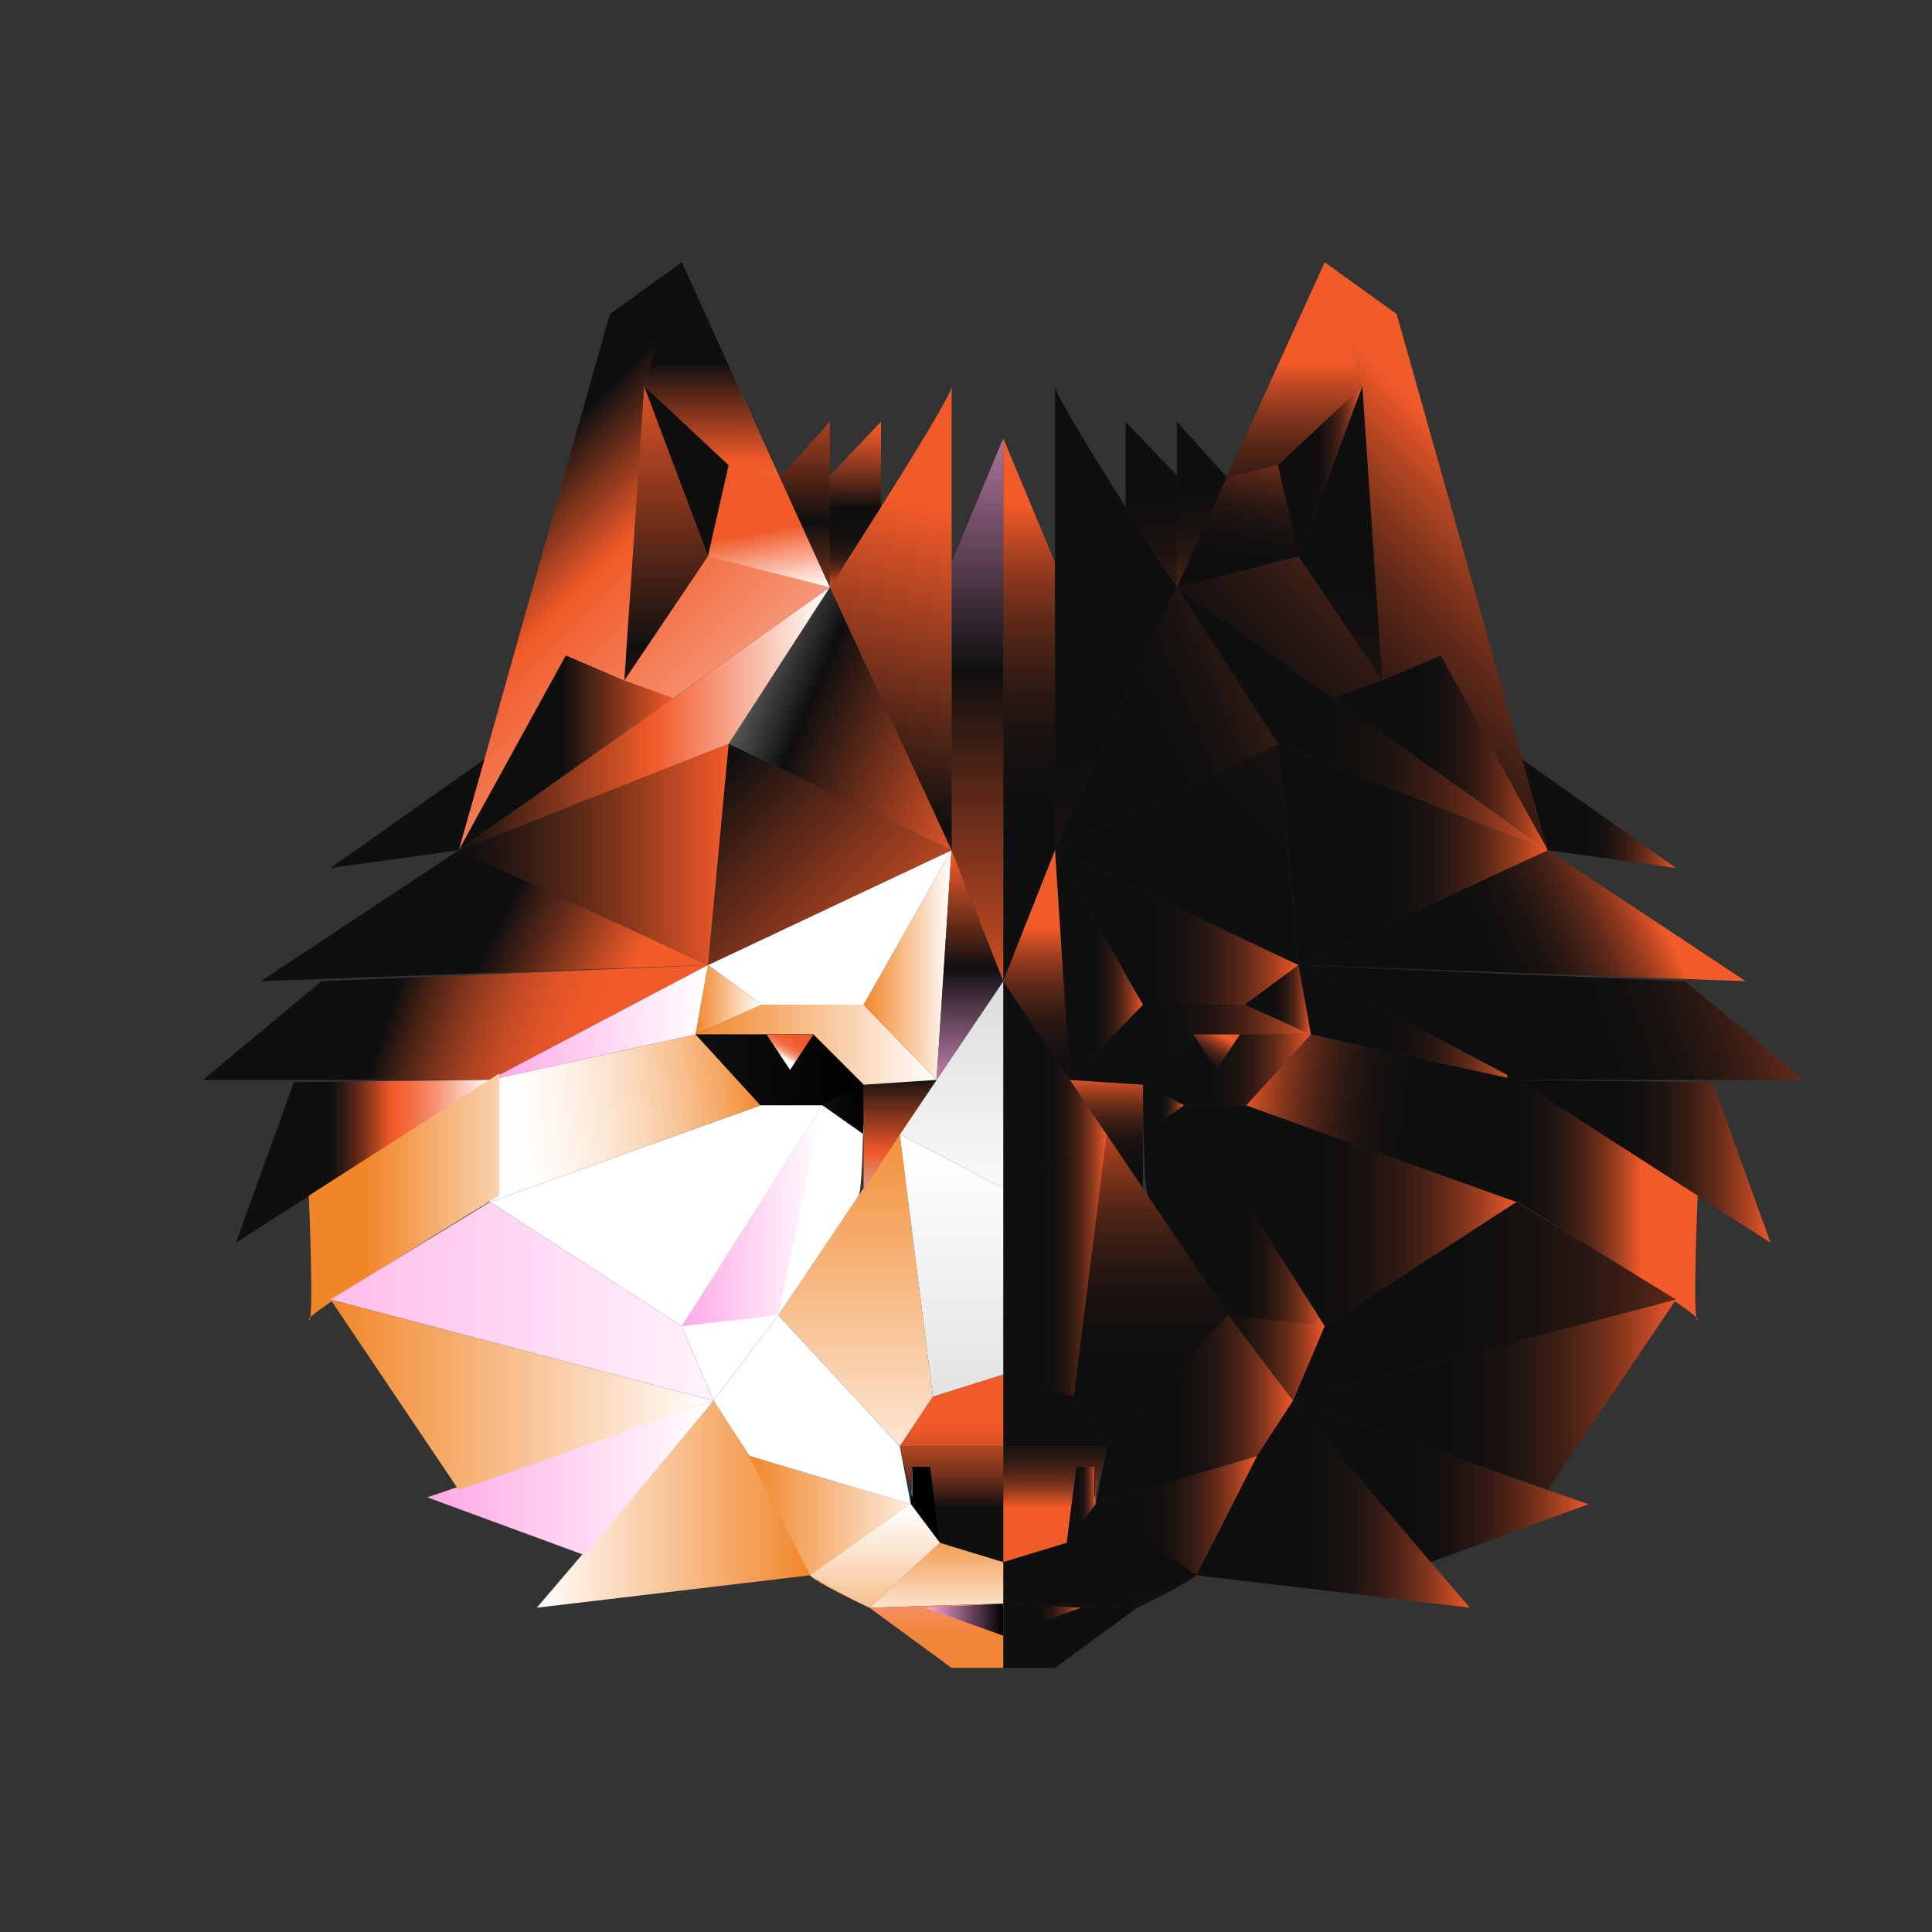 <?xml version="1.0" encoding="utf-8"?>
<!-- Generator: Adobe Illustrator 21.0.0, SVG Export Plug-In . SVG Version: 6.00 Build 0)  -->
<svg version="1.1" id="Layer_2" xmlns="http://www.w3.org/2000/svg" xmlns:xlink="http://www.w3.org/1999/xlink" x="0px" y="0px"
	 viewBox="0 0 1400 1400" enable-background="new 0 0 1400 1400" xml:space="preserve">
<rect x="0" y="0" width="1400" height="1400" fill="#333333" stroke="none"/>
<linearGradient id="XMLID_48_" gradientUnits="userSpaceOnUse" x1="700" y1="1413" x2="700" y2="-3.366">
	<stop  offset="1.075270e-02" style="stop-color:#0058A8"/>
	<stop  offset="0.516" style="stop-color:#001850"/>
	<stop  offset="1" style="stop-color:#FF1850"/>
</linearGradient>
<rect id="XMLID_46_" display="none" fill="url(#XMLID_48_)" width="1400" height="1400"/>
<g id="XMLID_4_">
	<linearGradient id="XMLID_49_" gradientUnits="userSpaceOnUse" x1="764.5" y1="995" x2="764.5" y2="1092.324">
		<stop  offset="5.376341e-03" style="stop-color:#0F0F0F"/>
		<stop  offset="0.369" style="stop-color:#0F0F0F"/>
		<stop  offset="0.474" style="stop-color:#12100F"/>
		<stop  offset="0.561" style="stop-color:#1C1311"/>
		<stop  offset="0.64" style="stop-color:#2E1913"/>
		<stop  offset="0.716" style="stop-color:#462115"/>
		<stop  offset="0.788" style="stop-color:#652B19"/>
		<stop  offset="0.859" style="stop-color:#8B381D"/>
		<stop  offset="0.928" style="stop-color:#B94723"/>
		<stop  offset="0.994" style="stop-color:#EC5828"/>
		<stop  offset="1" style="stop-color:#F15A29"/>
	</linearGradient>
	<path id="XMLID_13_" fill="url(#XMLID_49_)" d="M802,1048l-8.3,34.1l-0.7,2.9v-22h-13l-7,55l-46,14c0-3,0-84,0-84H802z"/>
	<linearGradient id="XMLID_50_" gradientUnits="userSpaceOnUse" x1="773" y1="1090.5" x2="794" y2="1090.5">
		<stop  offset="5.376341e-03" style="stop-color:#0F0F0F"/>
		<stop  offset="0.369" style="stop-color:#0F0F0F"/>
		<stop  offset="0.474" style="stop-color:#12100F"/>
		<stop  offset="0.561" style="stop-color:#1C1311"/>
		<stop  offset="0.64" style="stop-color:#2E1913"/>
		<stop  offset="0.716" style="stop-color:#462115"/>
		<stop  offset="0.788" style="stop-color:#652B19"/>
		<stop  offset="0.859" style="stop-color:#8B381D"/>
		<stop  offset="0.928" style="stop-color:#B94723"/>
		<stop  offset="0.994" style="stop-color:#EC5828"/>
		<stop  offset="1" style="stop-color:#F15A29"/>
	</linearGradient>
	<polygon id="XMLID_58_" fill="url(#XMLID_50_)" points="794,1090 773,1118 780,1063 793,1063 793,1085 793.7,1082.1 	"/>
	<linearGradient id="XMLID_51_" gradientUnits="userSpaceOnUse" x1="793" y1="1074" x2="793.71" y2="1074">
		<stop  offset="5.376341e-03" style="stop-color:#0F0F0F"/>
		<stop  offset="0.369" style="stop-color:#0F0F0F"/>
		<stop  offset="0.474" style="stop-color:#12100F"/>
		<stop  offset="0.561" style="stop-color:#1C1311"/>
		<stop  offset="0.64" style="stop-color:#2E1913"/>
		<stop  offset="0.716" style="stop-color:#462115"/>
		<stop  offset="0.788" style="stop-color:#652B19"/>
		<stop  offset="0.859" style="stop-color:#8B381D"/>
		<stop  offset="0.928" style="stop-color:#B94723"/>
		<stop  offset="0.994" style="stop-color:#EC5828"/>
		<stop  offset="1" style="stop-color:#F15A29"/>
	</linearGradient>
	<polygon id="XMLID_33_" fill="url(#XMLID_51_)" points="793.7,1082.1 793,1085 793,1063 	"/>
	<linearGradient id="XMLID_121_" gradientUnits="userSpaceOnUse" x1="775.5" y1="1184.566" x2="775.5" y2="1012.075">
		<stop  offset="5.376341e-03" style="stop-color:#0F0F0F"/>
		<stop  offset="0.369" style="stop-color:#0F0F0F"/>
		<stop  offset="0.474" style="stop-color:#12100F"/>
		<stop  offset="0.561" style="stop-color:#1C1311"/>
		<stop  offset="0.64" style="stop-color:#2E1913"/>
		<stop  offset="0.716" style="stop-color:#462115"/>
		<stop  offset="0.788" style="stop-color:#652B19"/>
		<stop  offset="0.859" style="stop-color:#8B381D"/>
		<stop  offset="0.928" style="stop-color:#B94723"/>
		<stop  offset="0.994" style="stop-color:#EC5828"/>
		<stop  offset="1" style="stop-color:#F15A29"/>
	</linearGradient>
	<polygon id="XMLID_12_" fill="url(#XMLID_121_)" points="824,1165 727,1162 727,1132 773,1118 	"/>
	<linearGradient id="XMLID_122_" gradientUnits="userSpaceOnUse" x1="773" y1="1110" x2="911" y2="1110">
		<stop  offset="5.376341e-03" style="stop-color:#0F0F0F"/>
		<stop  offset="0.369" style="stop-color:#0F0F0F"/>
		<stop  offset="0.474" style="stop-color:#12100F"/>
		<stop  offset="0.561" style="stop-color:#1C1311"/>
		<stop  offset="0.64" style="stop-color:#2E1913"/>
		<stop  offset="0.716" style="stop-color:#462115"/>
		<stop  offset="0.788" style="stop-color:#652B19"/>
		<stop  offset="0.859" style="stop-color:#8B381D"/>
		<stop  offset="0.928" style="stop-color:#B94723"/>
		<stop  offset="0.994" style="stop-color:#EC5828"/>
		<stop  offset="1" style="stop-color:#F15A29"/>
	</linearGradient>
	<path id="XMLID_73_" fill="url(#XMLID_122_)" d="M911,1055l-0.3,0.7c-0.1,0.2-0.2,0.4-0.3,0.7c-5.4,10.8-40.5,81-43.3,85.1
		c-2.9,4.4-40.6,22.3-42.9,23.4l-0.1,0l0,0l-51-47l21-28L911,1055z"/>
	<linearGradient id="XMLID_123_" gradientUnits="userSpaceOnUse" x1="867" y1="1141.5" x2="867" y2="1141.5">
		<stop  offset="5.376341e-03" style="stop-color:#0F0F0F"/>
		<stop  offset="0.369" style="stop-color:#0F0F0F"/>
		<stop  offset="0.474" style="stop-color:#12100F"/>
		<stop  offset="0.561" style="stop-color:#1C1311"/>
		<stop  offset="0.64" style="stop-color:#2E1913"/>
		<stop  offset="0.716" style="stop-color:#462115"/>
		<stop  offset="0.788" style="stop-color:#652B19"/>
		<stop  offset="0.859" style="stop-color:#8B381D"/>
		<stop  offset="0.928" style="stop-color:#B94723"/>
		<stop  offset="0.994" style="stop-color:#EC5828"/>
		<stop  offset="1" style="stop-color:#F15A29"/>
	</linearGradient>
	<path id="XMLID_5_" fill="url(#XMLID_123_)" d="M867,1141.5"/>
	<linearGradient id="XMLID_124_" gradientUnits="userSpaceOnUse" x1="820" y1="1093" x2="820" y2="1231.014">
		<stop  offset="5.376341e-03" style="stop-color:#0F0F0F"/>
		<stop  offset="0.369" style="stop-color:#0F0F0F"/>
		<stop  offset="0.474" style="stop-color:#12100F"/>
		<stop  offset="0.561" style="stop-color:#1C1311"/>
		<stop  offset="0.64" style="stop-color:#2E1913"/>
		<stop  offset="0.716" style="stop-color:#462115"/>
		<stop  offset="0.788" style="stop-color:#652B19"/>
		<stop  offset="0.859" style="stop-color:#8B381D"/>
		<stop  offset="0.928" style="stop-color:#B94723"/>
		<stop  offset="0.994" style="stop-color:#EC5828"/>
		<stop  offset="1" style="stop-color:#F15A29"/>
	</linearGradient>
	<polygon id="XMLID_10_" fill="url(#XMLID_124_)" points="867,1141.5 824.1,1164.9 824,1165 824,1165 773,1118 794,1090 	"/>
	<linearGradient id="XMLID_125_" gradientUnits="userSpaceOnUse" x1="764.5" y1="1031" x2="764.5" y2="1155.58">
		<stop  offset="5.376341e-03" style="stop-color:#0F0F0F"/>
		<stop  offset="0.369" style="stop-color:#0F0F0F"/>
		<stop  offset="0.474" style="stop-color:#12100F"/>
		<stop  offset="0.561" style="stop-color:#1C1311"/>
		<stop  offset="0.64" style="stop-color:#2E1913"/>
		<stop  offset="0.716" style="stop-color:#462115"/>
		<stop  offset="0.788" style="stop-color:#652B19"/>
		<stop  offset="0.859" style="stop-color:#8B381D"/>
		<stop  offset="0.928" style="stop-color:#B94723"/>
		<stop  offset="0.994" style="stop-color:#EC5828"/>
		<stop  offset="1" style="stop-color:#F15A29"/>
	</linearGradient>
	<polygon id="XMLID_52_" fill="url(#XMLID_125_)" points="778,1012 802,1048 727,1048 727,996 	"/>
	<linearGradient id="XMLID_126_" gradientUnits="userSpaceOnUse" x1="794" y1="1021.5" x2="937" y2="1021.5">
		<stop  offset="5.376341e-03" style="stop-color:#0F0F0F"/>
		<stop  offset="0.369" style="stop-color:#0F0F0F"/>
		<stop  offset="0.474" style="stop-color:#12100F"/>
		<stop  offset="0.561" style="stop-color:#1C1311"/>
		<stop  offset="0.64" style="stop-color:#2E1913"/>
		<stop  offset="0.716" style="stop-color:#462115"/>
		<stop  offset="0.788" style="stop-color:#652B19"/>
		<stop  offset="0.859" style="stop-color:#8B381D"/>
		<stop  offset="0.928" style="stop-color:#B94723"/>
		<stop  offset="0.994" style="stop-color:#EC5828"/>
		<stop  offset="1" style="stop-color:#F15A29"/>
	</linearGradient>
	<polygon id="XMLID_70_" fill="url(#XMLID_126_)" points="937,1015 911,1055 794,1090 802,1048 890,953 	"/>
	<linearGradient id="XMLID_127_" gradientUnits="userSpaceOnUse" x1="834" y1="1111" x2="834" y2="798.975">
		<stop  offset="5.376341e-03" style="stop-color:#0F0F0F"/>
		<stop  offset="0.369" style="stop-color:#0F0F0F"/>
		<stop  offset="0.474" style="stop-color:#12100F"/>
		<stop  offset="0.561" style="stop-color:#1C1311"/>
		<stop  offset="0.64" style="stop-color:#2E1913"/>
		<stop  offset="0.716" style="stop-color:#462115"/>
		<stop  offset="0.788" style="stop-color:#652B19"/>
		<stop  offset="0.859" style="stop-color:#8B381D"/>
		<stop  offset="0.928" style="stop-color:#B94723"/>
		<stop  offset="0.994" style="stop-color:#EC5828"/>
		<stop  offset="1" style="stop-color:#F15A29"/>
	</linearGradient>
	<path id="XMLID_69_" fill="url(#XMLID_127_)" d="M890,953l-88,95l-24-36l24-189.9l0-0.1l25.1,37.3l0.6,0.9l0.5,0.7l3.7,5.5
		c0,0,0.1,0.1,0.1,0.2c0,0,0,0,0,0c0.3,0.5,2.7,4,6.4,9.5c0.3,0.4,0.5,0.8,0.8,1.2c4.4,6.5,10.3,15.3,16.5,24.6
		c0.4,0.6,0.8,1.2,1.2,1.8c9.6,14.3,19.8,29.4,26.3,39.1c0.3,0.4,0.5,0.8,0.8,1.2c0.3,0.4,0.5,0.8,0.8,1.2c0.1,0.2,0.3,0.4,0.4,0.6
		C888.1,950.1,889.8,952.8,890,953L890,953z"/>
	<linearGradient id="XMLID_128_" gradientUnits="userSpaceOnUse" x1="727" y1="917.015" x2="801.99" y2="917.015">
		<stop  offset="5.376341e-03" style="stop-color:#0F0F0F"/>
		<stop  offset="0.369" style="stop-color:#0F0F0F"/>
		<stop  offset="0.474" style="stop-color:#12100F"/>
		<stop  offset="0.561" style="stop-color:#1C1311"/>
		<stop  offset="0.64" style="stop-color:#2E1913"/>
		<stop  offset="0.716" style="stop-color:#462115"/>
		<stop  offset="0.788" style="stop-color:#652B19"/>
		<stop  offset="0.859" style="stop-color:#8B381D"/>
		<stop  offset="0.928" style="stop-color:#B94723"/>
		<stop  offset="0.994" style="stop-color:#EC5828"/>
		<stop  offset="1" style="stop-color:#F15A29"/>
	</linearGradient>
	<polygon id="XMLID_23_" fill="url(#XMLID_128_)" points="802,822.1 778,1012 727,996 727,861 801.9,822 	"/>
	<linearGradient id="XMLID_129_" gradientUnits="userSpaceOnUse" x1="801.94" y1="822.05" x2="802" y2="822.05">
		<stop  offset="5.376341e-03" style="stop-color:#0F0F0F"/>
		<stop  offset="0.369" style="stop-color:#0F0F0F"/>
		<stop  offset="0.474" style="stop-color:#12100F"/>
		<stop  offset="0.561" style="stop-color:#1C1311"/>
		<stop  offset="0.64" style="stop-color:#2E1913"/>
		<stop  offset="0.716" style="stop-color:#462115"/>
		<stop  offset="0.788" style="stop-color:#652B19"/>
		<stop  offset="0.859" style="stop-color:#8B381D"/>
		<stop  offset="0.928" style="stop-color:#B94723"/>
		<stop  offset="0.994" style="stop-color:#EC5828"/>
		<stop  offset="1" style="stop-color:#F15A29"/>
	</linearGradient>
	<polygon id="XMLID_18_" fill="url(#XMLID_129_)" points="802,822 802,822.1 801.9,822 	"/>
	<linearGradient id="XMLID_130_" gradientUnits="userSpaceOnUse" x1="727" y1="786" x2="801.94" y2="786">
		<stop  offset="5.376341e-03" style="stop-color:#0F0F0F"/>
		<stop  offset="0.369" style="stop-color:#0F0F0F"/>
		<stop  offset="0.474" style="stop-color:#12100F"/>
		<stop  offset="0.561" style="stop-color:#1C1311"/>
		<stop  offset="0.64" style="stop-color:#2E1913"/>
		<stop  offset="0.716" style="stop-color:#462115"/>
		<stop  offset="0.788" style="stop-color:#652B19"/>
		<stop  offset="0.859" style="stop-color:#8B381D"/>
		<stop  offset="0.928" style="stop-color:#B94723"/>
		<stop  offset="0.994" style="stop-color:#EC5828"/>
		<stop  offset="1" style="stop-color:#F15A29"/>
	</linearGradient>
	<polygon id="XMLID_15_" fill="url(#XMLID_130_)" points="801.9,822 727,861 727,711 775.3,782.5 775.3,782.5 	"/>
	<linearGradient id="XMLID_131_" gradientUnits="userSpaceOnUse" x1="775.29" y1="802.255" x2="802" y2="802.255">
		<stop  offset="5.376341e-03" style="stop-color:#0F0F0F"/>
		<stop  offset="0.369" style="stop-color:#0F0F0F"/>
		<stop  offset="0.474" style="stop-color:#12100F"/>
		<stop  offset="0.561" style="stop-color:#1C1311"/>
		<stop  offset="0.64" style="stop-color:#2E1913"/>
		<stop  offset="0.716" style="stop-color:#462115"/>
		<stop  offset="0.788" style="stop-color:#652B19"/>
		<stop  offset="0.859" style="stop-color:#8B381D"/>
		<stop  offset="0.928" style="stop-color:#B94723"/>
		<stop  offset="0.994" style="stop-color:#EC5828"/>
		<stop  offset="1" style="stop-color:#F15A29"/>
	</linearGradient>
	<polygon id="XMLID_54_" fill="url(#XMLID_131_)" points="802,822 801.9,822 775.3,782.5 775.3,782.5 	"/>
	<linearGradient id="XMLID_132_" gradientUnits="userSpaceOnUse" x1="801.75" y1="887.581" x2="801.75" y2="779.493">
		<stop  offset="5.376341e-03" style="stop-color:#0F0F0F"/>
		<stop  offset="0.369" style="stop-color:#0F0F0F"/>
		<stop  offset="0.474" style="stop-color:#12100F"/>
		<stop  offset="0.561" style="stop-color:#1C1311"/>
		<stop  offset="0.64" style="stop-color:#2E1913"/>
		<stop  offset="0.716" style="stop-color:#462115"/>
		<stop  offset="0.788" style="stop-color:#652B19"/>
		<stop  offset="0.859" style="stop-color:#8B381D"/>
		<stop  offset="0.928" style="stop-color:#B94723"/>
		<stop  offset="0.994" style="stop-color:#EC5828"/>
		<stop  offset="1" style="stop-color:#F15A29"/>
	</linearGradient>
	<path id="XMLID_20_" fill="url(#XMLID_132_)" d="M828.2,786C828.2,786,828.2,786,828.2,786v75l-0.5-0.7l-0.6-0.9L802,822
		l-26.7-39.5L828.2,786z"/>
	<linearGradient id="XMLID_133_" gradientUnits="userSpaceOnUse" x1="775.29" y1="820.915" x2="827.09" y2="820.915">
		<stop  offset="5.376341e-03" style="stop-color:#0F0F0F"/>
		<stop  offset="0.369" style="stop-color:#0F0F0F"/>
		<stop  offset="0.474" style="stop-color:#12100F"/>
		<stop  offset="0.561" style="stop-color:#1C1311"/>
		<stop  offset="0.64" style="stop-color:#2E1913"/>
		<stop  offset="0.716" style="stop-color:#462115"/>
		<stop  offset="0.788" style="stop-color:#652B19"/>
		<stop  offset="0.859" style="stop-color:#8B381D"/>
		<stop  offset="0.928" style="stop-color:#B94723"/>
		<stop  offset="0.994" style="stop-color:#EC5828"/>
		<stop  offset="1" style="stop-color:#F15A29"/>
	</linearGradient>
	<polygon id="XMLID_22_" fill="url(#XMLID_133_)" points="827.1,859.3 802,822.1 801.9,822 775.3,782.5 775.3,782.5 802,822 	"/>
	<linearGradient id="XMLID_134_" gradientUnits="userSpaceOnUse" x1="775.29" y1="757" x2="950" y2="757">
		<stop  offset="5.376341e-03" style="stop-color:#0F0F0F"/>
		<stop  offset="0.369" style="stop-color:#0F0F0F"/>
		<stop  offset="0.474" style="stop-color:#12100F"/>
		<stop  offset="0.561" style="stop-color:#1C1311"/>
		<stop  offset="0.64" style="stop-color:#2E1913"/>
		<stop  offset="0.716" style="stop-color:#462115"/>
		<stop  offset="0.788" style="stop-color:#652B19"/>
		<stop  offset="0.859" style="stop-color:#8B381D"/>
		<stop  offset="0.928" style="stop-color:#B94723"/>
		<stop  offset="0.994" style="stop-color:#EC5828"/>
		<stop  offset="1" style="stop-color:#F15A29"/>
	</linearGradient>
	<polygon id="XMLID_34_" fill="url(#XMLID_134_)" points="950,749.6 864.6,749.6 828.2,786 775.3,782.5 775.3,782.5 775.3,782.5 
		828.2,728 902,728 	"/>
	<linearGradient id="XMLID_135_" gradientUnits="userSpaceOnUse" x1="828.2" y1="775.3" x2="950" y2="775.3">
		<stop  offset="5.376341e-03" style="stop-color:#0F0F0F"/>
		<stop  offset="0.369" style="stop-color:#0F0F0F"/>
		<stop  offset="0.474" style="stop-color:#12100F"/>
		<stop  offset="0.561" style="stop-color:#1C1311"/>
		<stop  offset="0.64" style="stop-color:#2E1913"/>
		<stop  offset="0.716" style="stop-color:#462115"/>
		<stop  offset="0.788" style="stop-color:#652B19"/>
		<stop  offset="0.859" style="stop-color:#8B381D"/>
		<stop  offset="0.928" style="stop-color:#B94723"/>
		<stop  offset="0.994" style="stop-color:#EC5828"/>
		<stop  offset="1" style="stop-color:#F15A29"/>
	</linearGradient>
	<polygon id="XMLID_68_" fill="url(#XMLID_135_)" points="950,749.6 903,801 858,801 828.2,786 864.6,749.6 	"/>
	<linearGradient id="XMLID_136_" gradientUnits="userSpaceOnUse" x1="828.2" y1="803.85" x2="858" y2="803.85">
		<stop  offset="5.376341e-03" style="stop-color:#0F0F0F"/>
		<stop  offset="0.369" style="stop-color:#0F0F0F"/>
		<stop  offset="0.474" style="stop-color:#12100F"/>
		<stop  offset="0.561" style="stop-color:#1C1311"/>
		<stop  offset="0.64" style="stop-color:#2E1913"/>
		<stop  offset="0.716" style="stop-color:#462115"/>
		<stop  offset="0.788" style="stop-color:#652B19"/>
		<stop  offset="0.859" style="stop-color:#8B381D"/>
		<stop  offset="0.928" style="stop-color:#B94723"/>
		<stop  offset="0.994" style="stop-color:#EC5828"/>
		<stop  offset="1" style="stop-color:#F15A29"/>
	</linearGradient>
	<path id="XMLID_32_" fill="url(#XMLID_136_)" d="M858,801l-29.4,20.7c0-1.3-0.1-2.5-0.1-3.8c0-2.1-0.1-4.1-0.1-6.1
		c0-0.7,0-1.3,0-1.9c0-0.4,0-0.8,0-1.2c0-0.4,0-0.8,0-1.3c0-0.6,0-1.2,0-1.8c0-0.7,0-1.3,0-2c0-0.8,0-1.5,0-2.3c0-1.6,0-3.1,0-4.5
		c0-6.2,0-10.4,0-10.9c0,0,0,0,0,0L858,801z"/>
	<linearGradient id="XMLID_137_" gradientUnits="userSpaceOnUse" x1="828.2" y1="804.092" x2="828.62" y2="804.092">
		<stop  offset="5.376341e-03" style="stop-color:#0F0F0F"/>
		<stop  offset="0.369" style="stop-color:#0F0F0F"/>
		<stop  offset="0.474" style="stop-color:#12100F"/>
		<stop  offset="0.561" style="stop-color:#1C1311"/>
		<stop  offset="0.64" style="stop-color:#2E1913"/>
		<stop  offset="0.716" style="stop-color:#462115"/>
		<stop  offset="0.788" style="stop-color:#652B19"/>
		<stop  offset="0.859" style="stop-color:#8B381D"/>
		<stop  offset="0.928" style="stop-color:#B94723"/>
		<stop  offset="0.994" style="stop-color:#EC5828"/>
		<stop  offset="1" style="stop-color:#F15A29"/>
	</linearGradient>
	<path id="XMLID_24_" fill="url(#XMLID_137_)" d="M828.6,821.7l-0.4,0.3v-35.8c0,0.9,0,4.9,0,10.8c0,1.4,0,2.9,0,4.5
		c0,0.8,0,1.5,0,2.3c0,0.6,0,1.3,0,2c0,0.6,0,1.2,0,1.8c0,0.4,0,0.8,0,1.3c0,0.4,0,0.8,0,1.2c0,0.6,0,1.3,0,1.9c0,2,0.1,4,0.1,6.1
		C828.6,819.2,828.6,820.4,828.6,821.7z"/>
	<linearGradient id="XMLID_138_" gradientUnits="userSpaceOnUse" x1="828.62" y1="908" x2="960" y2="908">
		<stop  offset="5.376341e-03" style="stop-color:#0F0F0F"/>
		<stop  offset="0.369" style="stop-color:#0F0F0F"/>
		<stop  offset="0.474" style="stop-color:#12100F"/>
		<stop  offset="0.561" style="stop-color:#1C1311"/>
		<stop  offset="0.64" style="stop-color:#2E1913"/>
		<stop  offset="0.716" style="stop-color:#462115"/>
		<stop  offset="0.788" style="stop-color:#652B19"/>
		<stop  offset="0.859" style="stop-color:#8B381D"/>
		<stop  offset="0.928" style="stop-color:#B94723"/>
		<stop  offset="0.994" style="stop-color:#EC5828"/>
		<stop  offset="1" style="stop-color:#F15A29"/>
	</linearGradient>
	<path id="XMLID_64_" fill="url(#XMLID_138_)" d="M960,961l-23,54l-47-62l0,0c-0.5-0.7-17.6-26.1-33.1-49.2
		c-0.4-0.6-0.8-1.2-1.2-1.8c-6.3-9.3-12.2-18.1-16.5-24.6c-0.3-0.4-0.5-0.8-0.8-1.2c-3.7-5.5-6.1-9-6.4-9.5c0,0,0,0,0,0
		c-2-3-2.9-24.8-3.4-45L858,801L960,961z"/>
	<linearGradient id="XMLID_139_" gradientUnits="userSpaceOnUse" x1="858" y1="881" x2="960" y2="881">
		<stop  offset="5.376341e-03" style="stop-color:#0F0F0F"/>
		<stop  offset="0.369" style="stop-color:#0F0F0F"/>
		<stop  offset="0.474" style="stop-color:#12100F"/>
		<stop  offset="0.561" style="stop-color:#1C1311"/>
		<stop  offset="0.64" style="stop-color:#2E1913"/>
		<stop  offset="0.716" style="stop-color:#462115"/>
		<stop  offset="0.788" style="stop-color:#652B19"/>
		<stop  offset="0.859" style="stop-color:#8B381D"/>
		<stop  offset="0.928" style="stop-color:#B94723"/>
		<stop  offset="0.994" style="stop-color:#EC5828"/>
		<stop  offset="1" style="stop-color:#F15A29"/>
	</linearGradient>
	<polygon id="XMLID_17_" fill="url(#XMLID_139_)" points="858,801 890,953 960,961 	"/>
	<linearGradient id="XMLID_140_" gradientUnits="userSpaceOnUse" x1="764.5" y1="699.28" x2="828.2" y2="699.28">
		<stop  offset="5.376341e-03" style="stop-color:#0F0F0F"/>
		<stop  offset="0.369" style="stop-color:#0F0F0F"/>
		<stop  offset="0.474" style="stop-color:#12100F"/>
		<stop  offset="0.561" style="stop-color:#1C1311"/>
		<stop  offset="0.64" style="stop-color:#2E1913"/>
		<stop  offset="0.716" style="stop-color:#462115"/>
		<stop  offset="0.788" style="stop-color:#652B19"/>
		<stop  offset="0.859" style="stop-color:#8B381D"/>
		<stop  offset="0.928" style="stop-color:#B94723"/>
		<stop  offset="0.994" style="stop-color:#EC5828"/>
		<stop  offset="1" style="stop-color:#F15A29"/>
	</linearGradient>
	<polygon id="XMLID_66_" fill="url(#XMLID_140_)" points="828.2,728 775.3,782.5 764.5,616.1 	"/>
	<linearGradient id="XMLID_141_" gradientUnits="userSpaceOnUse" x1="764.5" y1="672.045" x2="941" y2="672.045">
		<stop  offset="5.376341e-03" style="stop-color:#0F0F0F"/>
		<stop  offset="0.369" style="stop-color:#0F0F0F"/>
		<stop  offset="0.474" style="stop-color:#12100F"/>
		<stop  offset="0.561" style="stop-color:#1C1311"/>
		<stop  offset="0.64" style="stop-color:#2E1913"/>
		<stop  offset="0.716" style="stop-color:#462115"/>
		<stop  offset="0.788" style="stop-color:#652B19"/>
		<stop  offset="0.859" style="stop-color:#8B381D"/>
		<stop  offset="0.928" style="stop-color:#B94723"/>
		<stop  offset="0.994" style="stop-color:#EC5828"/>
		<stop  offset="1" style="stop-color:#F15A29"/>
	</linearGradient>
	<polygon id="XMLID_65_" fill="url(#XMLID_141_)" points="941,699.3 902,728 828.2,728 764.5,616.1 	"/>
	<linearGradient id="XMLID_142_" gradientUnits="userSpaceOnUse" x1="902" y1="724.445" x2="950" y2="724.445">
		<stop  offset="5.376341e-03" style="stop-color:#0F0F0F"/>
		<stop  offset="0.369" style="stop-color:#0F0F0F"/>
		<stop  offset="0.474" style="stop-color:#12100F"/>
		<stop  offset="0.561" style="stop-color:#1C1311"/>
		<stop  offset="0.64" style="stop-color:#2E1913"/>
		<stop  offset="0.716" style="stop-color:#462115"/>
		<stop  offset="0.788" style="stop-color:#652B19"/>
		<stop  offset="0.859" style="stop-color:#8B381D"/>
		<stop  offset="0.928" style="stop-color:#B94723"/>
		<stop  offset="0.994" style="stop-color:#EC5828"/>
		<stop  offset="1" style="stop-color:#F15A29"/>
	</linearGradient>
	<polygon id="XMLID_59_" fill="url(#XMLID_142_)" points="950,749.6 902,728 941,699.3 	"/>
	<linearGradient id="XMLID_143_" gradientUnits="userSpaceOnUse" x1="926" y1="775.846" x2="926" y2="775.846">
		<stop  offset="5.376341e-03" style="stop-color:#0F0F0F"/>
		<stop  offset="0.369" style="stop-color:#0F0F0F"/>
		<stop  offset="0.474" style="stop-color:#12100F"/>
		<stop  offset="0.561" style="stop-color:#1C1311"/>
		<stop  offset="0.64" style="stop-color:#2E1913"/>
		<stop  offset="0.716" style="stop-color:#462115"/>
		<stop  offset="0.788" style="stop-color:#652B19"/>
		<stop  offset="0.859" style="stop-color:#8B381D"/>
		<stop  offset="0.928" style="stop-color:#B94723"/>
		<stop  offset="0.994" style="stop-color:#EC5828"/>
		<stop  offset="1" style="stop-color:#F15A29"/>
	</linearGradient>
	<path id="XMLID_19_" fill="url(#XMLID_143_)" d="M926,775.8"/>
	<linearGradient id="XMLID_144_" gradientUnits="userSpaceOnUse" x1="857.683" y1="790.938" x2="881.949" y2="748.909">
		<stop  offset="5.376341e-03" style="stop-color:#0F0F0F"/>
		<stop  offset="0.369" style="stop-color:#0F0F0F"/>
		<stop  offset="0.474" style="stop-color:#12100F"/>
		<stop  offset="0.561" style="stop-color:#1C1311"/>
		<stop  offset="0.64" style="stop-color:#2E1913"/>
		<stop  offset="0.716" style="stop-color:#462115"/>
		<stop  offset="0.788" style="stop-color:#652B19"/>
		<stop  offset="0.859" style="stop-color:#8B381D"/>
		<stop  offset="0.928" style="stop-color:#B94723"/>
		<stop  offset="0.994" style="stop-color:#EC5828"/>
		<stop  offset="1" style="stop-color:#F15A29"/>
	</linearGradient>
	<polygon id="XMLID_53_" fill="url(#XMLID_144_)" points="898.5,749.6 881.5,775.3 864.6,749.6 	"/>
	<linearGradient id="XMLID_145_" gradientUnits="userSpaceOnUse" x1="745.75" y1="735" x2="745.75" y2="366.864">
		<stop  offset="5.376341e-03" style="stop-color:#0F0F0F"/>
		<stop  offset="0.369" style="stop-color:#0F0F0F"/>
		<stop  offset="0.474" style="stop-color:#12100F"/>
		<stop  offset="0.561" style="stop-color:#1C1311"/>
		<stop  offset="0.64" style="stop-color:#2E1913"/>
		<stop  offset="0.716" style="stop-color:#462115"/>
		<stop  offset="0.788" style="stop-color:#652B19"/>
		<stop  offset="0.859" style="stop-color:#8B381D"/>
		<stop  offset="0.928" style="stop-color:#B94723"/>
		<stop  offset="0.994" style="stop-color:#EC5828"/>
		<stop  offset="1" style="stop-color:#F15A29"/>
	</linearGradient>
	<polygon id="XMLID_21_" fill="url(#XMLID_145_)" points="727,711 727,317.6 764.5,407.6 764.5,616.1 	"/>
	<linearGradient id="XMLID_146_" gradientUnits="userSpaceOnUse" x1="751.15" y1="855.014" x2="751.15" y2="672.959">
		<stop  offset="5.376341e-03" style="stop-color:#0F0F0F"/>
		<stop  offset="0.369" style="stop-color:#0F0F0F"/>
		<stop  offset="0.474" style="stop-color:#12100F"/>
		<stop  offset="0.561" style="stop-color:#1C1311"/>
		<stop  offset="0.64" style="stop-color:#2E1913"/>
		<stop  offset="0.716" style="stop-color:#462115"/>
		<stop  offset="0.788" style="stop-color:#652B19"/>
		<stop  offset="0.859" style="stop-color:#8B381D"/>
		<stop  offset="0.928" style="stop-color:#B94723"/>
		<stop  offset="0.994" style="stop-color:#EC5828"/>
		<stop  offset="1" style="stop-color:#F15A29"/>
	</linearGradient>
	<polygon id="XMLID_16_" fill="url(#XMLID_146_)" points="775.3,782.5 727,711 764.5,616.1 	"/>
	<linearGradient id="XMLID_147_" gradientUnits="userSpaceOnUse" x1="770.595" y1="367.094" x2="875.589" y2="791.573">
		<stop  offset="5.376341e-03" style="stop-color:#0F0F0F"/>
		<stop  offset="0.369" style="stop-color:#0F0F0F"/>
		<stop  offset="0.474" style="stop-color:#12100F"/>
		<stop  offset="0.561" style="stop-color:#1C1311"/>
		<stop  offset="0.64" style="stop-color:#2E1913"/>
		<stop  offset="0.716" style="stop-color:#462115"/>
		<stop  offset="0.788" style="stop-color:#652B19"/>
		<stop  offset="0.859" style="stop-color:#8B381D"/>
		<stop  offset="0.928" style="stop-color:#B94723"/>
		<stop  offset="0.994" style="stop-color:#EC5828"/>
		<stop  offset="1" style="stop-color:#F15A29"/>
	</linearGradient>
	<path id="XMLID_60_" fill="url(#XMLID_147_)" d="M852.8,425.6l-88.3,190.5v-336c0,5,27,48.9,51.1,87.2v0l0.3,0.5
		c17,27,32.5,51,36.1,56.6L852.8,425.6z"/>
	<linearGradient id="XMLID_148_" gradientUnits="userSpaceOnUse" x1="764.945" y1="678.945" x2="1088.294" y2="355.596">
		<stop  offset="5.376341e-03" style="stop-color:#0F0F0F"/>
		<stop  offset="0.369" style="stop-color:#0F0F0F"/>
		<stop  offset="0.474" style="stop-color:#12100F"/>
		<stop  offset="0.561" style="stop-color:#1C1311"/>
		<stop  offset="0.64" style="stop-color:#2E1913"/>
		<stop  offset="0.716" style="stop-color:#462115"/>
		<stop  offset="0.788" style="stop-color:#652B19"/>
		<stop  offset="0.859" style="stop-color:#8B381D"/>
		<stop  offset="0.928" style="stop-color:#B94723"/>
		<stop  offset="0.994" style="stop-color:#EC5828"/>
		<stop  offset="1" style="stop-color:#F15A29"/>
	</linearGradient>
	<polygon id="XMLID_25_" fill="url(#XMLID_148_)" points="852.8,425.6 960,190.1 1012.1,227.6 1121.6,616.1 	"/>
	<linearGradient id="XMLID_149_" gradientUnits="userSpaceOnUse" x1="870.925" y1="269.612" x2="870.925" y2="479.649">
		<stop  offset="5.376341e-03" style="stop-color:#0F0F0F"/>
		<stop  offset="0.369" style="stop-color:#0F0F0F"/>
		<stop  offset="0.474" style="stop-color:#12100F"/>
		<stop  offset="0.561" style="stop-color:#1C1311"/>
		<stop  offset="0.64" style="stop-color:#2E1913"/>
		<stop  offset="0.716" style="stop-color:#462115"/>
		<stop  offset="0.788" style="stop-color:#652B19"/>
		<stop  offset="0.859" style="stop-color:#8B381D"/>
		<stop  offset="0.928" style="stop-color:#B94723"/>
		<stop  offset="0.994" style="stop-color:#EC5828"/>
		<stop  offset="1" style="stop-color:#F15A29"/>
	</linearGradient>
	<polygon id="XMLID_27_" fill="url(#XMLID_149_)" points="889.1,345.8 852.8,305.6 852.8,425.6 	"/>
	<linearGradient id="XMLID_150_" gradientUnits="userSpaceOnUse" x1="834.167" y1="253.113" x2="834.167" y2="515.616">
		<stop  offset="5.376341e-03" style="stop-color:#0F0F0F"/>
		<stop  offset="0.369" style="stop-color:#0F0F0F"/>
		<stop  offset="0.474" style="stop-color:#12100F"/>
		<stop  offset="0.561" style="stop-color:#1C1311"/>
		<stop  offset="0.64" style="stop-color:#2E1913"/>
		<stop  offset="0.716" style="stop-color:#462115"/>
		<stop  offset="0.788" style="stop-color:#652B19"/>
		<stop  offset="0.859" style="stop-color:#8B381D"/>
		<stop  offset="0.928" style="stop-color:#B94723"/>
		<stop  offset="0.994" style="stop-color:#EC5828"/>
		<stop  offset="1" style="stop-color:#F15A29"/>
	</linearGradient>
	<polygon id="XMLID_26_" fill="url(#XMLID_150_)" points="852.8,344.6 815.6,305.6 815.6,367.3 852.8,425.6 	"/>
	<linearGradient id="XMLID_151_" gradientUnits="userSpaceOnUse" x1="971.288" y1="255" x2="971.288" y2="670.74">
		<stop  offset="5.376341e-03" style="stop-color:#0F0F0F"/>
		<stop  offset="0.369" style="stop-color:#0F0F0F"/>
		<stop  offset="0.474" style="stop-color:#12100F"/>
		<stop  offset="0.561" style="stop-color:#1C1311"/>
		<stop  offset="0.64" style="stop-color:#2E1913"/>
		<stop  offset="0.716" style="stop-color:#462115"/>
		<stop  offset="0.788" style="stop-color:#652B19"/>
		<stop  offset="0.859" style="stop-color:#8B381D"/>
		<stop  offset="0.928" style="stop-color:#B94723"/>
		<stop  offset="0.994" style="stop-color:#EC5828"/>
		<stop  offset="1" style="stop-color:#F15A29"/>
	</linearGradient>
	<polygon id="XMLID_29_" fill="url(#XMLID_151_)" points="1001.6,493.1 987.2,279.7 941,403.1 	"/>
	<linearGradient id="XMLID_152_" gradientUnits="userSpaceOnUse" x1="858" y1="881" x2="1099" y2="881">
		<stop  offset="5.376341e-03" style="stop-color:#0F0F0F"/>
		<stop  offset="0.369" style="stop-color:#0F0F0F"/>
		<stop  offset="0.474" style="stop-color:#12100F"/>
		<stop  offset="0.561" style="stop-color:#1C1311"/>
		<stop  offset="0.64" style="stop-color:#2E1913"/>
		<stop  offset="0.716" style="stop-color:#462115"/>
		<stop  offset="0.788" style="stop-color:#652B19"/>
		<stop  offset="0.859" style="stop-color:#8B381D"/>
		<stop  offset="0.928" style="stop-color:#B94723"/>
		<stop  offset="0.994" style="stop-color:#EC5828"/>
		<stop  offset="1" style="stop-color:#F15A29"/>
	</linearGradient>
	<polygon id="XMLID_28_" fill="url(#XMLID_152_)" points="960,961 1099,871 903,801 858,801 	"/>
	<linearGradient id="XMLID_153_" gradientUnits="userSpaceOnUse" x1="1100.51" y1="820.132" x2="899.51" y2="794.132">
		<stop  offset="5.376341e-03" style="stop-color:#0F0F0F"/>
		<stop  offset="0.369" style="stop-color:#0F0F0F"/>
		<stop  offset="0.474" style="stop-color:#12100F"/>
		<stop  offset="0.561" style="stop-color:#1C1311"/>
		<stop  offset="0.64" style="stop-color:#2E1913"/>
		<stop  offset="0.716" style="stop-color:#462115"/>
		<stop  offset="0.788" style="stop-color:#652B19"/>
		<stop  offset="0.859" style="stop-color:#8B381D"/>
		<stop  offset="0.928" style="stop-color:#B94723"/>
		<stop  offset="0.994" style="stop-color:#EC5828"/>
		<stop  offset="1" style="stop-color:#F15A29"/>
	</linearGradient>
	<polygon id="XMLID_30_" fill="url(#XMLID_153_)" points="1099,871 1099,782.5 950,749.6 903,801 	"/>
	<linearGradient id="XMLID_154_" gradientUnits="userSpaceOnUse" x1="1016.294" y1="747.076" x2="1199.285" y2="658.581">
		<stop  offset="5.376341e-03" style="stop-color:#0F0F0F"/>
		<stop  offset="0.369" style="stop-color:#0F0F0F"/>
		<stop  offset="0.474" style="stop-color:#12100F"/>
		<stop  offset="0.561" style="stop-color:#1C1311"/>
		<stop  offset="0.64" style="stop-color:#2E1913"/>
		<stop  offset="0.716" style="stop-color:#462115"/>
		<stop  offset="0.788" style="stop-color:#652B19"/>
		<stop  offset="0.859" style="stop-color:#8B381D"/>
		<stop  offset="0.928" style="stop-color:#B94723"/>
		<stop  offset="0.994" style="stop-color:#EC5828"/>
		<stop  offset="1" style="stop-color:#F15A29"/>
	</linearGradient>
	<polygon id="XMLID_57_" fill="url(#XMLID_154_)" points="1265,711 941,699.3 1121.6,616.1 	"/>
	<linearGradient id="XMLID_155_" gradientUnits="userSpaceOnUse" x1="786.718" y1="723.722" x2="1087.531" y2="422.909">
		<stop  offset="5.376341e-03" style="stop-color:#0F0F0F"/>
		<stop  offset="0.369" style="stop-color:#0F0F0F"/>
		<stop  offset="0.474" style="stop-color:#12100F"/>
		<stop  offset="0.561" style="stop-color:#1C1311"/>
		<stop  offset="0.64" style="stop-color:#2E1913"/>
		<stop  offset="0.716" style="stop-color:#462115"/>
		<stop  offset="0.788" style="stop-color:#652B19"/>
		<stop  offset="0.859" style="stop-color:#8B381D"/>
		<stop  offset="0.928" style="stop-color:#B94723"/>
		<stop  offset="0.994" style="stop-color:#EC5828"/>
		<stop  offset="1" style="stop-color:#F15A29"/>
	</linearGradient>
	<polygon id="XMLID_56_" fill="url(#XMLID_155_)" points="941,699.3 764.5,616.1 926,539 	"/>
	<linearGradient id="XMLID_156_" gradientUnits="userSpaceOnUse" x1="721.827" y1="557.567" x2="994.812" y2="442.074">
		<stop  offset="5.376341e-03" style="stop-color:#0F0F0F"/>
		<stop  offset="0.369" style="stop-color:#0F0F0F"/>
		<stop  offset="0.474" style="stop-color:#12100F"/>
		<stop  offset="0.561" style="stop-color:#1C1311"/>
		<stop  offset="0.64" style="stop-color:#2E1913"/>
		<stop  offset="0.716" style="stop-color:#462115"/>
		<stop  offset="0.788" style="stop-color:#652B19"/>
		<stop  offset="0.859" style="stop-color:#8B381D"/>
		<stop  offset="0.928" style="stop-color:#B94723"/>
		<stop  offset="0.994" style="stop-color:#EC5828"/>
		<stop  offset="1" style="stop-color:#F15A29"/>
	</linearGradient>
	<polygon id="XMLID_61_" fill="url(#XMLID_156_)" points="926,539 764.5,616.1 852.8,425.6 	"/>
	<linearGradient id="XMLID_157_" gradientUnits="userSpaceOnUse" x1="926" y1="619.145" x2="1121.57" y2="619.145">
		<stop  offset="5.376341e-03" style="stop-color:#0F0F0F"/>
		<stop  offset="0.369" style="stop-color:#0F0F0F"/>
		<stop  offset="0.474" style="stop-color:#12100F"/>
		<stop  offset="0.561" style="stop-color:#1C1311"/>
		<stop  offset="0.64" style="stop-color:#2E1913"/>
		<stop  offset="0.716" style="stop-color:#462115"/>
		<stop  offset="0.788" style="stop-color:#652B19"/>
		<stop  offset="0.859" style="stop-color:#8B381D"/>
		<stop  offset="0.928" style="stop-color:#B94723"/>
		<stop  offset="0.994" style="stop-color:#EC5828"/>
		<stop  offset="1" style="stop-color:#F15A29"/>
	</linearGradient>
	<polygon id="XMLID_62_" fill="url(#XMLID_157_)" points="1121.6,616.1 941,699.3 926,539 	"/>
	<linearGradient id="XMLID_158_" gradientUnits="userSpaceOnUse" x1="852.75" y1="520.845" x2="1121.57" y2="520.845">
		<stop  offset="5.376341e-03" style="stop-color:#0F0F0F"/>
		<stop  offset="0.369" style="stop-color:#0F0F0F"/>
		<stop  offset="0.474" style="stop-color:#12100F"/>
		<stop  offset="0.561" style="stop-color:#1C1311"/>
		<stop  offset="0.64" style="stop-color:#2E1913"/>
		<stop  offset="0.716" style="stop-color:#462115"/>
		<stop  offset="0.788" style="stop-color:#652B19"/>
		<stop  offset="0.859" style="stop-color:#8B381D"/>
		<stop  offset="0.928" style="stop-color:#B94723"/>
		<stop  offset="0.994" style="stop-color:#EC5828"/>
		<stop  offset="1" style="stop-color:#F15A29"/>
	</linearGradient>
	<polygon id="XMLID_55_" fill="url(#XMLID_158_)" points="1121.6,616.1 926,539 852.8,425.6 966,505.9 966,505.9 	"/>
	<linearGradient id="XMLID_159_" gradientUnits="userSpaceOnUse" x1="1030.044" y1="772.963" x2="1337.528" y2="667.969">
		<stop  offset="5.376341e-03" style="stop-color:#0F0F0F"/>
		<stop  offset="0.369" style="stop-color:#0F0F0F"/>
		<stop  offset="0.474" style="stop-color:#12100F"/>
		<stop  offset="0.561" style="stop-color:#1C1311"/>
		<stop  offset="0.64" style="stop-color:#2E1913"/>
		<stop  offset="0.716" style="stop-color:#462115"/>
		<stop  offset="0.788" style="stop-color:#652B19"/>
		<stop  offset="0.859" style="stop-color:#8B381D"/>
		<stop  offset="0.928" style="stop-color:#B94723"/>
		<stop  offset="0.994" style="stop-color:#EC5828"/>
		<stop  offset="1" style="stop-color:#F15A29"/>
	</linearGradient>
	<polygon id="XMLID_31_" fill="url(#XMLID_159_)" points="1099,782.5 1307,782.5 1221,711 941,699.3 	"/>
	<linearGradient id="XMLID_160_" gradientUnits="userSpaceOnUse" x1="941" y1="740.881" x2="1099" y2="740.881">
		<stop  offset="5.376341e-03" style="stop-color:#0F0F0F"/>
		<stop  offset="0.369" style="stop-color:#0F0F0F"/>
		<stop  offset="0.474" style="stop-color:#12100F"/>
		<stop  offset="0.561" style="stop-color:#1C1311"/>
		<stop  offset="0.64" style="stop-color:#2E1913"/>
		<stop  offset="0.716" style="stop-color:#462115"/>
		<stop  offset="0.788" style="stop-color:#652B19"/>
		<stop  offset="0.859" style="stop-color:#8B381D"/>
		<stop  offset="0.928" style="stop-color:#B94723"/>
		<stop  offset="0.994" style="stop-color:#EC5828"/>
		<stop  offset="1" style="stop-color:#F15A29"/>
	</linearGradient>
	<polygon id="XMLID_36_" fill="url(#XMLID_160_)" points="950,749.6 1099,782.5 941,699.3 	"/>
	<linearGradient id="XMLID_161_" gradientUnits="userSpaceOnUse" x1="1099" y1="841.488" x2="1283" y2="841.488">
		<stop  offset="5.376341e-03" style="stop-color:#0F0F0F"/>
		<stop  offset="0.369" style="stop-color:#0F0F0F"/>
		<stop  offset="0.474" style="stop-color:#12100F"/>
		<stop  offset="0.561" style="stop-color:#1C1311"/>
		<stop  offset="0.64" style="stop-color:#2E1913"/>
		<stop  offset="0.716" style="stop-color:#462115"/>
		<stop  offset="0.788" style="stop-color:#652B19"/>
		<stop  offset="0.859" style="stop-color:#8B381D"/>
		<stop  offset="0.928" style="stop-color:#B94723"/>
		<stop  offset="0.994" style="stop-color:#EC5828"/>
		<stop  offset="1" style="stop-color:#F15A29"/>
	</linearGradient>
	<polygon id="XMLID_37_" fill="url(#XMLID_161_)" points="1241,784.2 1283,900.5 1099,782.5 	"/>
	<linearGradient id="XMLID_162_" gradientUnits="userSpaceOnUse" x1="1036" y1="867.221" x2="1189.003" y2="867.221">
		<stop  offset="5.376341e-03" style="stop-color:#0F0F0F"/>
		<stop  offset="0.369" style="stop-color:#0F0F0F"/>
		<stop  offset="0.474" style="stop-color:#12100F"/>
		<stop  offset="0.561" style="stop-color:#1C1311"/>
		<stop  offset="0.64" style="stop-color:#2E1913"/>
		<stop  offset="0.716" style="stop-color:#462115"/>
		<stop  offset="0.788" style="stop-color:#652B19"/>
		<stop  offset="0.859" style="stop-color:#8B381D"/>
		<stop  offset="0.928" style="stop-color:#B94723"/>
		<stop  offset="0.994" style="stop-color:#EC5828"/>
		<stop  offset="1" style="stop-color:#F15A29"/>
	</linearGradient>
	<path id="XMLID_35_" fill="url(#XMLID_162_)" d="M1230.2,866.4c0,0-4,94,0,90c4-4-138-90-138-90v-88.5L1230.2,866.4z"/>
	<linearGradient id="XMLID_163_" gradientUnits="userSpaceOnUse" x1="880.082" y1="943" x2="1313.77" y2="943">
		<stop  offset="5.376341e-03" style="stop-color:#0F0F0F"/>
		<stop  offset="0.369" style="stop-color:#0F0F0F"/>
		<stop  offset="0.474" style="stop-color:#12100F"/>
		<stop  offset="0.561" style="stop-color:#1C1311"/>
		<stop  offset="0.64" style="stop-color:#2E1913"/>
		<stop  offset="0.716" style="stop-color:#462115"/>
		<stop  offset="0.788" style="stop-color:#652B19"/>
		<stop  offset="0.859" style="stop-color:#8B381D"/>
		<stop  offset="0.928" style="stop-color:#B94723"/>
		<stop  offset="0.994" style="stop-color:#EC5828"/>
		<stop  offset="1" style="stop-color:#F15A29"/>
	</linearGradient>
	<polygon id="XMLID_38_" fill="url(#XMLID_163_)" points="937,1015 1214.5,941.7 1099,871 960,961 	"/>
	<linearGradient id="XMLID_164_" gradientUnits="userSpaceOnUse" x1="867" y1="1090" x2="1065" y2="1090">
		<stop  offset="5.376341e-03" style="stop-color:#0F0F0F"/>
		<stop  offset="0.369" style="stop-color:#0F0F0F"/>
		<stop  offset="0.474" style="stop-color:#12100F"/>
		<stop  offset="0.561" style="stop-color:#1C1311"/>
		<stop  offset="0.64" style="stop-color:#2E1913"/>
		<stop  offset="0.716" style="stop-color:#462115"/>
		<stop  offset="0.788" style="stop-color:#652B19"/>
		<stop  offset="0.859" style="stop-color:#8B381D"/>
		<stop  offset="0.928" style="stop-color:#B94723"/>
		<stop  offset="0.994" style="stop-color:#EC5828"/>
		<stop  offset="1" style="stop-color:#F15A29"/>
	</linearGradient>
	<polygon id="XMLID_39_" fill="url(#XMLID_164_)" points="937,1015 1065,1165 867,1141.5 911,1055 	"/>
	<linearGradient id="XMLID_165_" gradientUnits="userSpaceOnUse" x1="937" y1="1073.5" x2="1151" y2="1073.5">
		<stop  offset="5.376341e-03" style="stop-color:#0F0F0F"/>
		<stop  offset="0.369" style="stop-color:#0F0F0F"/>
		<stop  offset="0.474" style="stop-color:#12100F"/>
		<stop  offset="0.561" style="stop-color:#1C1311"/>
		<stop  offset="0.64" style="stop-color:#2E1913"/>
		<stop  offset="0.716" style="stop-color:#462115"/>
		<stop  offset="0.788" style="stop-color:#652B19"/>
		<stop  offset="0.859" style="stop-color:#8B381D"/>
		<stop  offset="0.928" style="stop-color:#B94723"/>
		<stop  offset="0.994" style="stop-color:#EC5828"/>
		<stop  offset="1" style="stop-color:#F15A29"/>
	</linearGradient>
	<polygon id="XMLID_41_" fill="url(#XMLID_165_)" points="1036.8,1132 1151,1090 937,1015 	"/>
	<linearGradient id="XMLID_166_" gradientUnits="userSpaceOnUse" x1="937" y1="1010.696" x2="1214.475" y2="1010.696">
		<stop  offset="5.376341e-03" style="stop-color:#0F0F0F"/>
		<stop  offset="0.369" style="stop-color:#0F0F0F"/>
		<stop  offset="0.474" style="stop-color:#12100F"/>
		<stop  offset="0.561" style="stop-color:#1C1311"/>
		<stop  offset="0.64" style="stop-color:#2E1913"/>
		<stop  offset="0.716" style="stop-color:#462115"/>
		<stop  offset="0.788" style="stop-color:#652B19"/>
		<stop  offset="0.859" style="stop-color:#8B381D"/>
		<stop  offset="0.928" style="stop-color:#B94723"/>
		<stop  offset="0.994" style="stop-color:#EC5828"/>
		<stop  offset="1" style="stop-color:#F15A29"/>
	</linearGradient>
	<polygon id="XMLID_42_" fill="url(#XMLID_166_)" points="1121.6,1079.7 1214.5,941.7 937,1015 	"/>
	<linearGradient id="XMLID_167_" gradientUnits="userSpaceOnUse" x1="885.626" y1="472.646" x2="918.624" y2="301.654">
		<stop  offset="5.376341e-03" style="stop-color:#0F0F0F"/>
		<stop  offset="0.369" style="stop-color:#0F0F0F"/>
		<stop  offset="0.474" style="stop-color:#12100F"/>
		<stop  offset="0.561" style="stop-color:#1C1311"/>
		<stop  offset="0.64" style="stop-color:#2E1913"/>
		<stop  offset="0.716" style="stop-color:#462115"/>
		<stop  offset="0.788" style="stop-color:#652B19"/>
		<stop  offset="0.859" style="stop-color:#8B381D"/>
		<stop  offset="0.928" style="stop-color:#B94723"/>
		<stop  offset="0.994" style="stop-color:#EC5828"/>
		<stop  offset="1" style="stop-color:#F15A29"/>
	</linearGradient>
	<polygon id="XMLID_40_" fill="url(#XMLID_167_)" points="889.1,345.8 926,337 941,403.1 852.8,425.6 	"/>
	<linearGradient id="XMLID_168_" gradientUnits="userSpaceOnUse" x1="966" y1="545.547" x2="1121.57" y2="545.547">
		<stop  offset="5.376341e-03" style="stop-color:#0F0F0F"/>
		<stop  offset="0.369" style="stop-color:#0F0F0F"/>
		<stop  offset="0.474" style="stop-color:#12100F"/>
		<stop  offset="0.561" style="stop-color:#1C1311"/>
		<stop  offset="0.64" style="stop-color:#2E1913"/>
		<stop  offset="0.716" style="stop-color:#462115"/>
		<stop  offset="0.788" style="stop-color:#652B19"/>
		<stop  offset="0.859" style="stop-color:#8B381D"/>
		<stop  offset="0.928" style="stop-color:#B94723"/>
		<stop  offset="0.994" style="stop-color:#EC5828"/>
		<stop  offset="1" style="stop-color:#F15A29"/>
	</linearGradient>
	<polygon id="XMLID_43_" fill="url(#XMLID_168_)" points="1001.6,493.1 966,505.9 1121.6,616.1 1044,475 	"/>
	<linearGradient id="XMLID_169_" gradientUnits="userSpaceOnUse" x1="1103" y1="589.606" x2="1214.475" y2="589.606">
		<stop  offset="5.376341e-03" style="stop-color:#0F0F0F"/>
		<stop  offset="0.369" style="stop-color:#0F0F0F"/>
		<stop  offset="0.474" style="stop-color:#12100F"/>
		<stop  offset="0.561" style="stop-color:#1C1311"/>
		<stop  offset="0.64" style="stop-color:#2E1913"/>
		<stop  offset="0.716" style="stop-color:#462115"/>
		<stop  offset="0.788" style="stop-color:#652B19"/>
		<stop  offset="0.859" style="stop-color:#8B381D"/>
		<stop  offset="0.928" style="stop-color:#B94723"/>
		<stop  offset="0.994" style="stop-color:#EC5828"/>
		<stop  offset="1" style="stop-color:#F15A29"/>
	</linearGradient>
	<polygon id="XMLID_45_" fill="url(#XMLID_169_)" points="1121.6,616.1 1214.5,629 1103,550.2 	"/>
	<linearGradient id="XMLID_170_" gradientUnits="userSpaceOnUse" x1="775.5" y1="1184.566" x2="775.5" y2="1012.075">
		<stop  offset="5.376341e-03" style="stop-color:#0F0F0F"/>
		<stop  offset="0.369" style="stop-color:#0F0F0F"/>
		<stop  offset="0.474" style="stop-color:#12100F"/>
		<stop  offset="0.561" style="stop-color:#1C1311"/>
		<stop  offset="0.64" style="stop-color:#2E1913"/>
		<stop  offset="0.716" style="stop-color:#462115"/>
		<stop  offset="0.788" style="stop-color:#652B19"/>
		<stop  offset="0.859" style="stop-color:#8B381D"/>
		<stop  offset="0.928" style="stop-color:#B94723"/>
		<stop  offset="0.994" style="stop-color:#EC5828"/>
		<stop  offset="1" style="stop-color:#F15A29"/>
	</linearGradient>
	<polygon id="XMLID_11_" fill="url(#XMLID_170_)" points="824,1165 764.5,1208.6 727,1208.6 727,1162 	"/>
	<linearGradient id="XMLID_171_" gradientUnits="userSpaceOnUse" x1="727" y1="1173.641" x2="783.5" y2="1173.641">
		<stop  offset="5.376341e-03" style="stop-color:#0F0F0F"/>
		<stop  offset="0.369" style="stop-color:#0F0F0F"/>
		<stop  offset="0.474" style="stop-color:#12100F"/>
		<stop  offset="0.561" style="stop-color:#1C1311"/>
		<stop  offset="0.64" style="stop-color:#2E1913"/>
		<stop  offset="0.716" style="stop-color:#462115"/>
		<stop  offset="0.788" style="stop-color:#652B19"/>
		<stop  offset="0.859" style="stop-color:#8B381D"/>
		<stop  offset="0.928" style="stop-color:#B94723"/>
		<stop  offset="0.994" style="stop-color:#EC5828"/>
		<stop  offset="1" style="stop-color:#F15A29"/>
	</linearGradient>
	<polygon id="XMLID_47_" fill="url(#XMLID_171_)" points="727,1185.3 783.5,1165 727,1162 	"/>
	<linearGradient id="XMLID_172_" gradientUnits="userSpaceOnUse" x1="926" y1="341.395" x2="987.16" y2="341.395">
		<stop  offset="5.376341e-03" style="stop-color:#0F0F0F"/>
		<stop  offset="0.369" style="stop-color:#0F0F0F"/>
		<stop  offset="0.474" style="stop-color:#12100F"/>
		<stop  offset="0.561" style="stop-color:#1C1311"/>
		<stop  offset="0.64" style="stop-color:#2E1913"/>
		<stop  offset="0.716" style="stop-color:#462115"/>
		<stop  offset="0.788" style="stop-color:#652B19"/>
		<stop  offset="0.859" style="stop-color:#8B381D"/>
		<stop  offset="0.928" style="stop-color:#B94723"/>
		<stop  offset="0.994" style="stop-color:#EC5828"/>
		<stop  offset="1" style="stop-color:#F15A29"/>
	</linearGradient>
	<polygon id="XMLID_3_" fill="url(#XMLID_172_)" points="926,337 987.2,279.7 941,403.1 	"/>
	<linearGradient id="XMLID_173_" gradientUnits="userSpaceOnUse" x1="938.13" y1="512.6" x2="938.13" y2="263.323">
		<stop  offset="5.376341e-03" style="stop-color:#0F0F0F"/>
		<stop  offset="0.369" style="stop-color:#0F0F0F"/>
		<stop  offset="0.474" style="stop-color:#12100F"/>
		<stop  offset="0.561" style="stop-color:#1C1311"/>
		<stop  offset="0.64" style="stop-color:#2E1913"/>
		<stop  offset="0.716" style="stop-color:#462115"/>
		<stop  offset="0.788" style="stop-color:#652B19"/>
		<stop  offset="0.859" style="stop-color:#8B381D"/>
		<stop  offset="0.928" style="stop-color:#B94723"/>
		<stop  offset="0.994" style="stop-color:#EC5828"/>
		<stop  offset="1" style="stop-color:#F15A29"/>
	</linearGradient>
	<polygon id="XMLID_2_" fill="url(#XMLID_173_)" points="987.2,279.7 960,190.1 889.1,345.8 926,337 	"/>
</g>
<g id="XMLID_6_">
	
		<linearGradient id="XMLID_174_" gradientUnits="userSpaceOnUse" x1="259.44" y1="995" x2="259.44" y2="1092.324" gradientTransform="matrix(-1 0 0 1 948.94 0)">
		<stop  offset="1.075270e-02" style="stop-color:#F15A29"/>
		<stop  offset="0.149" style="stop-color:#ED5929"/>
		<stop  offset="0.281" style="stop-color:#E25527"/>
		<stop  offset="0.411" style="stop-color:#CE4E25"/>
		<stop  offset="0.54" style="stop-color:#B34522"/>
		<stop  offset="0.669" style="stop-color:#903A1E"/>
		<stop  offset="0.796" style="stop-color:#652C19"/>
		<stop  offset="0.92" style="stop-color:#331B13"/>
		<stop  offset="1" style="stop-color:#0F0F0F"/>
	</linearGradient>
	<path id="XMLID_120_" fill="url(#XMLID_174_)" d="M652,1048l8.3,34.1l0.7,2.9v-22h13l7,55l46,14c0-3,0-84,0-84H652z"/>
	<polygon id="XMLID_119_" points="660,1090 681,1118 674,1063 661,1063 661,1085 660.3,1082.1 	"/>
	
		<linearGradient id="XMLID_175_" gradientUnits="userSpaceOnUse" x1="287.94" y1="1074" x2="288.65" y2="1074" gradientTransform="matrix(-1 0 0 1 948.94 0)">
		<stop  offset="5.376340e-03" style="stop-color:#C6E9FA"/>
		<stop  offset="0.478" style="stop-color:#00AEE6"/>
		<stop  offset="1" style="stop-color:#00346C"/>
	</linearGradient>
	<polygon id="XMLID_118_" fill="url(#XMLID_175_)" points="660.3,1082.1 661,1085 661,1063 	"/>
	
		<linearGradient id="XMLID_176_" gradientUnits="userSpaceOnUse" x1="270.44" y1="1184.566" x2="270.44" y2="1012.075" gradientTransform="matrix(-1 0 0 1 948.94 0)">
		<stop  offset="5.376341e-03" style="stop-color:#FFFFFF"/>
		<stop  offset="0.478" style="stop-color:#F18629"/>
		<stop  offset="0.756" style="stop-color:#F13B29"/>
	</linearGradient>
	<polygon id="XMLID_117_" fill="url(#XMLID_176_)" points="630,1165 727,1162 727,1132 681,1118 	"/>
	
		<linearGradient id="XMLID_177_" gradientUnits="userSpaceOnUse" x1="267.94" y1="1110" x2="405.94" y2="1110" gradientTransform="matrix(-1 0 0 1 948.94 0)">
		<stop  offset="0" style="stop-color:#FFFFFF"/>
		<stop  offset="0.433" style="stop-color:#F9CAA1"/>
		<stop  offset="1" style="stop-color:#F18629"/>
	</linearGradient>
	<path id="XMLID_116_" fill="url(#XMLID_177_)" d="M543,1055l0.3,0.7c0.1,0.2,0.2,0.4,0.3,0.7c5.4,10.8,40.5,81,43.3,85.1
		c2.9,4.4,40.6,22.3,42.9,23.4l0.1,0l0,0l51-47l-21-28L543,1055z"/>
	
		<linearGradient id="XMLID_178_" gradientUnits="userSpaceOnUse" x1="361.94" y1="1141.5" x2="361.94" y2="1141.5" gradientTransform="matrix(-1 0 0 1 948.94 0)">
		<stop  offset="5.376340e-03" style="stop-color:#C6E9FA"/>
		<stop  offset="0.478" style="stop-color:#00AEE6"/>
		<stop  offset="1" style="stop-color:#00346C"/>
	</linearGradient>
	<path id="XMLID_115_" fill="url(#XMLID_178_)" d="M587,1141.5"/>
	
		<linearGradient id="XMLID_179_" gradientUnits="userSpaceOnUse" x1="314.94" y1="1093" x2="314.94" y2="1231.014" gradientTransform="matrix(-1 0 0 1 948.94 0)">
		<stop  offset="0" style="stop-color:#FFFFFF"/>
		<stop  offset="0.433" style="stop-color:#F9CAA1"/>
		<stop  offset="1" style="stop-color:#F18629"/>
	</linearGradient>
	<polygon id="XMLID_114_" fill="url(#XMLID_179_)" points="587,1141.5 629.9,1164.9 630,1165 630,1165 681,1118 660,1090 	"/>
	
		<linearGradient id="XMLID_180_" gradientUnits="userSpaceOnUse" x1="259.44" y1="1031" x2="259.44" y2="1155.58" gradientTransform="matrix(-1 0 0 1 948.94 0)">
		<stop  offset="1.075270e-02" style="stop-color:#F15A29"/>
		<stop  offset="1" style="stop-color:#0F0F0F"/>
	</linearGradient>
	<polygon id="XMLID_113_" fill="url(#XMLID_180_)" points="676,1012 652,1048 727,1048 727,996 	"/>
	<polygon id="XMLID_112_" fill="#FFFFFF" points="517,1015 543,1055 660,1090 652,1048 564,953 	"/>
	<linearGradient id="XMLID_181_" gradientUnits="userSpaceOnUse" x1="620" y1="1111" x2="620" y2="798.975">
		<stop  offset="0" style="stop-color:#FFFFFF"/>
		<stop  offset="0.433" style="stop-color:#F9CAA1"/>
		<stop  offset="1" style="stop-color:#F18629"/>
	</linearGradient>
	<path id="XMLID_111_" fill="url(#XMLID_181_)" d="M564,953l88,95l24-36l-24-189.9l0-0.1l-25.1,37.3l-0.6,0.9l-0.5,0.7l-3.7,5.5
		c0,0-0.1,0.1-0.1,0.2c0,0,0,0,0,0c-0.3,0.5-2.7,4-6.4,9.5c-0.3,0.4-0.5,0.8-0.8,1.2c-4.4,6.5-10.3,15.3-16.5,24.6
		c-0.4,0.6-0.8,1.2-1.2,1.8c-9.6,14.3-19.8,29.4-26.3,39.1c-0.3,0.4-0.5,0.8-0.8,1.2c-0.3,0.4-0.5,0.8-0.8,1.2
		c-0.1,0.2-0.3,0.4-0.4,0.6C565.9,950.1,564.2,952.8,564,953L564,953z"/>
	<linearGradient id="XMLID_182_" gradientUnits="userSpaceOnUse" x1="689.505" y1="835" x2="689.505" y2="1099.007">
		<stop  offset="0" style="stop-color:#FFFFFF"/>
		<stop  offset="1" style="stop-color:#D5D5D5"/>
	</linearGradient>
	<polygon id="XMLID_110_" fill="url(#XMLID_182_)" points="652,822.1 676,1012 727,996 727,861 652.1,822 	"/>
	
		<linearGradient id="XMLID_183_" gradientUnits="userSpaceOnUse" x1="296.88" y1="822.05" x2="296.94" y2="822.05" gradientTransform="matrix(-1 0 0 1 948.94 0)">
		<stop  offset="5.376340e-03" style="stop-color:#C6E9FA"/>
		<stop  offset="0.478" style="stop-color:#00AEE6"/>
		<stop  offset="1" style="stop-color:#00346C"/>
	</linearGradient>
	<polygon id="XMLID_109_" fill="url(#XMLID_183_)" points="652,822 652,822.1 652.1,822 	"/>
	<linearGradient id="XMLID_184_" gradientUnits="userSpaceOnUse" x1="689.53" y1="889" x2="689.53" y2="678.962">
		<stop  offset="0" style="stop-color:#FFFFFF"/>
		<stop  offset="1" style="stop-color:#D5D5D5"/>
	</linearGradient>
	<polygon id="XMLID_108_" fill="url(#XMLID_184_)" points="652.1,822 727,861 727,711 678.7,782.5 678.7,782.5 	"/>
	
		<linearGradient id="XMLID_185_" gradientUnits="userSpaceOnUse" x1="270.23" y1="802.255" x2="296.94" y2="802.255" gradientTransform="matrix(-1 0 0 1 948.94 0)">
		<stop  offset="5.376340e-03" style="stop-color:#C6E9FA"/>
		<stop  offset="0.478" style="stop-color:#00AEE6"/>
		<stop  offset="1" style="stop-color:#00346C"/>
	</linearGradient>
	<polygon id="XMLID_107_" fill="url(#XMLID_185_)" points="652,822 652.1,822 678.7,782.5 678.7,782.5 	"/>
	
		<linearGradient id="XMLID_186_" gradientUnits="userSpaceOnUse" x1="296.69" y1="887.581" x2="296.69" y2="779.493" gradientTransform="matrix(-1 0 0 1 948.94 0)">
		<stop  offset="5.376340e-03" style="stop-color:#C6E9FA"/>
		<stop  offset="0.478" style="stop-color:#F15A29"/>
		<stop  offset="1" style="stop-color:#0F0F0F"/>
	</linearGradient>
	<path id="XMLID_106_" fill="url(#XMLID_186_)" d="M625.8,786C625.8,786,625.8,786,625.8,786v75l0.5-0.7l0.6-0.9L652,822l26.7-39.5
		L625.8,786z"/>
	
		<linearGradient id="XMLID_187_" gradientUnits="userSpaceOnUse" x1="270.23" y1="820.915" x2="322.03" y2="820.915" gradientTransform="matrix(-1 0 0 1 948.94 0)">
		<stop  offset="5.376340e-03" style="stop-color:#C6E9FA"/>
		<stop  offset="0.478" style="stop-color:#F18629"/>
		<stop  offset="1" style="stop-color:#B90400"/>
	</linearGradient>
	<polygon id="XMLID_105_" fill="url(#XMLID_187_)" points="626.9,859.3 652,822.1 652.1,822 678.7,782.5 678.7,782.5 652,822 	"/>
	
		<linearGradient id="XMLID_188_" gradientUnits="userSpaceOnUse" x1="270.23" y1="757" x2="444.94" y2="757" gradientTransform="matrix(-1 0 0 1 948.94 0)">
		<stop  offset="0" style="stop-color:#FFFFFF"/>
		<stop  offset="0.433" style="stop-color:#F9CAA1"/>
		<stop  offset="1" style="stop-color:#F18629"/>
	</linearGradient>
	<polygon id="XMLID_104_" fill="url(#XMLID_188_)" points="504,749.6 589.4,749.6 625.8,786 678.7,782.5 678.7,782.5 678.7,782.5 
		625.8,728 552,728 	"/>
	
		<linearGradient id="XMLID_189_" gradientUnits="userSpaceOnUse" x1="323.14" y1="775.3" x2="444.94" y2="775.3" gradientTransform="matrix(-1 0 0 1 948.94 0)">
		<stop  offset="0" style="stop-color:#000000"/>
		<stop  offset="0.995" style="stop-color:#0F0F0F"/>
	</linearGradient>
	<polygon id="XMLID_103_" fill="url(#XMLID_189_)" points="504,749.6 551,801 596,801 625.8,786 589.4,749.6 	"/>
	
		<linearGradient id="XMLID_190_" gradientUnits="userSpaceOnUse" x1="323.14" y1="803.85" x2="352.94" y2="803.85" gradientTransform="matrix(-1 0 0 1 948.94 0)">
		<stop  offset="0" style="stop-color:#000000"/>
		<stop  offset="0.995" style="stop-color:#0F0F0F"/>
	</linearGradient>
	<path id="XMLID_102_" fill="url(#XMLID_190_)" d="M596,801l29.4,20.7c0-1.3,0.1-2.5,0.1-3.8c0-2.1,0.1-4.1,0.1-6.1
		c0-0.7,0-1.3,0-1.9c0-0.4,0-0.8,0-1.2c0-0.4,0-0.8,0-1.3c0-0.6,0-1.2,0-1.8c0-0.7,0-1.3,0-2c0-0.8,0-1.5,0-2.3c0-1.6,0-3.1,0-4.5
		c0-6.2,0-10.4,0-10.9c0,0,0,0,0,0L596,801z"/>
	
		<linearGradient id="XMLID_191_" gradientUnits="userSpaceOnUse" x1="323.14" y1="804.092" x2="323.56" y2="804.092" gradientTransform="matrix(-1 0 0 1 948.94 0)">
		<stop  offset="5.376340e-03" style="stop-color:#C6E9FA"/>
		<stop  offset="0.478" style="stop-color:#A05100"/>
		<stop  offset="1" style="stop-color:#0F0F0F"/>
	</linearGradient>
	<path id="XMLID_101_" fill="url(#XMLID_191_)" d="M625.4,821.7l0.4,0.3v-35.8c0,0.9,0,4.9,0,10.8c0,1.4,0,2.9,0,4.5
		c0,0.8,0,1.5,0,2.3c0,0.6,0,1.3,0,2c0,0.6,0,1.2,0,1.8c0,0.4,0,0.8,0,1.3c0,0.4,0,0.8,0,1.2c0,0.6,0,1.3,0,1.9c0,2-0.1,4-0.1,6.1
		C625.4,819.2,625.4,820.4,625.4,821.7z"/>
	<path id="XMLID_100_" fill="#FFFFFF" d="M494,961l23,54l47-62l0,0c0.5-0.7,17.6-26.1,33.1-49.2c0.4-0.6,0.8-1.2,1.2-1.8
		c6.3-9.3,12.2-18.1,16.5-24.6c0.3-0.4,0.5-0.8,0.8-1.2c3.7-5.5,6.1-9,6.4-9.5c0,0,0,0,0,0c2-3,2.9-24.8,3.4-45L596,801L494,961z"/>
	
		<linearGradient id="XMLID_192_" gradientUnits="userSpaceOnUse" x1="352.94" y1="881" x2="454.94" y2="881" gradientTransform="matrix(-1 0 0 1 948.94 0)">
		<stop  offset="0" style="stop-color:#FFFFFF"/>
		<stop  offset="1" style="stop-color:#FFA8E5"/>
	</linearGradient>
	<polygon id="XMLID_99_" fill="url(#XMLID_192_)" points="596,801 564,953 494,961 	"/>
	
		<linearGradient id="XMLID_193_" gradientUnits="userSpaceOnUse" x1="259.44" y1="699.28" x2="323.14" y2="699.28" gradientTransform="matrix(-1 0 0 1 948.94 0)">
		<stop  offset="0" style="stop-color:#FFFFFF"/>
		<stop  offset="0.433" style="stop-color:#F9CAA1"/>
		<stop  offset="1" style="stop-color:#F18629"/>
	</linearGradient>
	<polygon id="XMLID_98_" fill="url(#XMLID_193_)" points="625.8,728 678.7,782.5 689.5,616.1 	"/>
	<polygon id="XMLID_97_" fill="#FFFFFF" points="513,699.3 552,728 625.8,728 689.5,616.1 	"/>
	
		<linearGradient id="XMLID_194_" gradientUnits="userSpaceOnUse" x1="396.94" y1="724.445" x2="444.94" y2="724.445" gradientTransform="matrix(-1 0 0 1 948.94 0)">
		<stop  offset="0" style="stop-color:#FFFFFF"/>
		<stop  offset="0.433" style="stop-color:#F9CAA1"/>
		<stop  offset="1" style="stop-color:#F18629"/>
	</linearGradient>
	<polygon id="XMLID_96_" fill="url(#XMLID_194_)" points="504,749.6 552,728 513,699.3 	"/>
	
		<linearGradient id="XMLID_195_" gradientUnits="userSpaceOnUse" x1="420.94" y1="775.846" x2="420.94" y2="775.846" gradientTransform="matrix(-1 0 0 1 948.94 0)">
		<stop  offset="5.376340e-03" style="stop-color:#C6E9FA"/>
		<stop  offset="0.478" style="stop-color:#00AEE6"/>
		<stop  offset="1" style="stop-color:#00346C"/>
	</linearGradient>
	<path id="XMLID_95_" fill="url(#XMLID_195_)" d="M528,775.8"/>
	<linearGradient id="XMLID_196_" gradientUnits="userSpaceOnUse" x1="561.334" y1="768.853" x2="576.688" y2="742.26">
		<stop  offset="0.173" style="stop-color:#FFFFFF"/>
		<stop  offset="0.186" style="stop-color:#FEF3EF"/>
		<stop  offset="0.224" style="stop-color:#FBD3C6"/>
		<stop  offset="0.265" style="stop-color:#F9B6A0"/>
		<stop  offset="0.311" style="stop-color:#F79D80"/>
		<stop  offset="0.361" style="stop-color:#F58864"/>
		<stop  offset="0.418" style="stop-color:#F3774E"/>
		<stop  offset="0.484" style="stop-color:#F26A3D"/>
		<stop  offset="0.566" style="stop-color:#F26132"/>
		<stop  offset="0.681" style="stop-color:#F15B2B"/>
		<stop  offset="1" style="stop-color:#F15A29"/>
	</linearGradient>
	<polygon id="XMLID_94_" fill="url(#XMLID_196_)" points="555.5,749.6 572.5,775.3 589.4,749.6 	"/>
	<linearGradient id="XMLID_197_" gradientUnits="userSpaceOnUse" x1="708.25" y1="761" x2="708.25" y2="228.696">
		<stop  offset="1.075270e-02" style="stop-color:#F15A29"/>
		<stop  offset="0.516" style="stop-color:#0F0F0F"/>
		<stop  offset="1" style="stop-color:#FFA8E5"/>
	</linearGradient>
	<polygon id="XMLID_93_" fill="url(#XMLID_197_)" points="727,711 727,317.6 689.5,407.6 689.5,616.1 	"/>
	<linearGradient id="XMLID_198_" gradientUnits="userSpaceOnUse" x1="702.855" y1="617" x2="702.855" y2="823.494">
		<stop  offset="1.519714e-02" style="stop-color:#F15A29"/>
		<stop  offset="0.409" style="stop-color:#0F0F0F"/>
		<stop  offset="0.476" style="stop-color:#2F232C"/>
		<stop  offset="0.669" style="stop-color:#875C7A"/>
		<stop  offset="0.827" style="stop-color:#C885B4"/>
		<stop  offset="0.941" style="stop-color:#F09ED7"/>
		<stop  offset="1" style="stop-color:#FFA8E5"/>
	</linearGradient>
	<polygon id="XMLID_92_" fill="url(#XMLID_198_)" points="678.7,782.5 727,711 689.5,616.1 	"/>
	
		<linearGradient id="XMLID_199_" gradientUnits="userSpaceOnUse" x1="265.535" y1="367.094" x2="370.529" y2="791.573" gradientTransform="matrix(-1 0 0 1 948.94 0)">
		<stop  offset="1.075270e-02" style="stop-color:#F15A29"/>
		<stop  offset="0.516" style="stop-color:#0F0F0F"/>
		<stop  offset="1" style="stop-color:#FF1850"/>
	</linearGradient>
	<path id="XMLID_91_" fill="url(#XMLID_199_)" d="M601.3,425.6l88.3,190.5v-336c0,5-27,48.9-51.1,87.2v0l-0.3,0.5
		c-17,27-32.5,51-36.1,56.6L601.3,425.6z"/>
	
		<linearGradient id="XMLID_200_" gradientUnits="userSpaceOnUse" x1="259.885" y1="678.945" x2="583.234" y2="355.596" gradientTransform="matrix(-1 0 0 1 948.94 0)">
		<stop  offset="1.075270e-02" style="stop-color:#FFFFFF"/>
		<stop  offset="0.153" style="stop-color:#FDE6DE"/>
		<stop  offset="0.467" style="stop-color:#F7A58A"/>
		<stop  offset="0.805" style="stop-color:#F15A29"/>
		<stop  offset="1" style="stop-color:#0F0F0F"/>
	</linearGradient>
	<polygon id="XMLID_90_" fill="url(#XMLID_200_)" points="601.3,425.6 494,190.1 441.9,227.6 332.4,616.1 	"/>
	
		<linearGradient id="XMLID_201_" gradientUnits="userSpaceOnUse" x1="365.865" y1="269.612" x2="365.865" y2="479.649" gradientTransform="matrix(-1 0 0 1 948.94 0)">
		<stop  offset="1.075270e-02" style="stop-color:#F15A29"/>
		<stop  offset="0.516" style="stop-color:#0F0F0F"/>
		<stop  offset="1" style="stop-color:#F15A29"/>
	</linearGradient>
	<polygon id="XMLID_89_" fill="url(#XMLID_201_)" points="564.9,345.8 601.3,305.6 601.3,425.6 	"/>
	<linearGradient id="XMLID_202_" gradientUnits="userSpaceOnUse" x1="619.833" y1="305.61" x2="619.833" y2="425.604">
		<stop  offset="1.075270e-02" style="stop-color:#F15A29"/>
		<stop  offset="6.341220e-02" style="stop-color:#E25527"/>
		<stop  offset="0.165" style="stop-color:#BB4823"/>
		<stop  offset="0.304" style="stop-color:#7B331B"/>
		<stop  offset="0.475" style="stop-color:#251612"/>
		<stop  offset="0.516" style="stop-color:#0F0F0F"/>
		<stop  offset="0.665" style="stop-color:#11100F"/>
		<stop  offset="0.734" style="stop-color:#191210"/>
		<stop  offset="0.786" style="stop-color:#251612"/>
		<stop  offset="0.83" style="stop-color:#381C14"/>
		<stop  offset="0.869" style="stop-color:#4F2416"/>
		<stop  offset="0.903" style="stop-color:#6C2E1A"/>
		<stop  offset="0.935" style="stop-color:#8F3A1E"/>
		<stop  offset="0.966" style="stop-color:#B74722"/>
		<stop  offset="0.993" style="stop-color:#E45627"/>
		<stop  offset="1" style="stop-color:#F15A29"/>
	</linearGradient>
	<polygon id="XMLID_88_" fill="url(#XMLID_202_)" points="601.3,344.6 638.4,305.6 638.4,367.3 601.3,425.6 	"/>
	
		<linearGradient id="XMLID_203_" gradientUnits="userSpaceOnUse" x1="466.228" y1="255" x2="466.228" y2="670.74" gradientTransform="matrix(-1 0 0 1 948.94 0)">
		<stop  offset="1.075270e-02" style="stop-color:#F15A29"/>
		<stop  offset="0.516" style="stop-color:#0F0F0F"/>
		<stop  offset="1" style="stop-color:#FF1850"/>
	</linearGradient>
	<polygon id="XMLID_87_" fill="url(#XMLID_203_)" points="452.4,493.1 466.8,279.7 513,403.1 	"/>
	<polygon id="XMLID_86_" fill="#FFFFFF" points="494,961 355,871 551,801 596,801 	"/>
	
		<linearGradient id="XMLID_204_" gradientUnits="userSpaceOnUse" x1="595.45" y1="820.132" x2="394.45" y2="794.132" gradientTransform="matrix(-1 0 0 1 948.94 0)">
		<stop  offset="0" style="stop-color:#FFFFFF"/>
		<stop  offset="0.127" style="stop-color:#FFFDFB"/>
		<stop  offset="0.263" style="stop-color:#FEF5EE"/>
		<stop  offset="0.404" style="stop-color:#FCE9D8"/>
		<stop  offset="0.548" style="stop-color:#FAD8BA"/>
		<stop  offset="0.695" style="stop-color:#F8C293"/>
		<stop  offset="0.844" style="stop-color:#F5A764"/>
		<stop  offset="0.991" style="stop-color:#F1882C"/>
		<stop  offset="1" style="stop-color:#F18629"/>
	</linearGradient>
	<polygon id="XMLID_85_" fill="url(#XMLID_204_)" points="355,871 355,782.5 504,749.6 551,801 	"/>
	
		<linearGradient id="XMLID_205_" gradientUnits="userSpaceOnUse" x1="511.234" y1="747.076" x2="694.225" y2="658.581" gradientTransform="matrix(-1 0 0 1 948.94 0)">
		<stop  offset="1.075270e-02" style="stop-color:#F15A29"/>
		<stop  offset="0.502" style="stop-color:#0F0F0F"/>
		<stop  offset="1" style="stop-color:#0F0F0F"/>
	</linearGradient>
	<polygon id="XMLID_84_" fill="url(#XMLID_205_)" points="189,711 513,699.3 332.4,616.1 	"/>
	
		<linearGradient id="XMLID_206_" gradientUnits="userSpaceOnUse" x1="281.658" y1="723.722" x2="582.471" y2="422.909" gradientTransform="matrix(-1 0 0 1 948.94 0)">
		<stop  offset="1.075270e-02" style="stop-color:#F15A29"/>
		<stop  offset="0.516" style="stop-color:#0F0F0F"/>
		<stop  offset="1" style="stop-color:#FF1850"/>
	</linearGradient>
	<polygon id="XMLID_83_" fill="url(#XMLID_206_)" points="513,699.3 689.5,616.1 528,539 	"/>
	
		<linearGradient id="XMLID_207_" gradientUnits="userSpaceOnUse" x1="216.766" y1="557.567" x2="489.752" y2="442.074" gradientTransform="matrix(-1 0 0 1 948.94 0)">
		<stop  offset="1.075270e-02" style="stop-color:#F15A29"/>
		<stop  offset="0.516" style="stop-color:#0F0F0F"/>
		<stop  offset="0.996" style="stop-color:#FFFFFF"/>
	</linearGradient>
	<polygon id="XMLID_82_" fill="url(#XMLID_207_)" points="528,539 689.5,616.1 601.3,425.6 	"/>
	
		<linearGradient id="XMLID_208_" gradientUnits="userSpaceOnUse" x1="420.94" y1="619.145" x2="616.51" y2="619.145" gradientTransform="matrix(-1 0 0 1 948.94 0)">
		<stop  offset="1.075270e-02" style="stop-color:#F15A29"/>
		<stop  offset="6.805089e-02" style="stop-color:#E05427"/>
		<stop  offset="0.326" style="stop-color:#963C1F"/>
		<stop  offset="0.558" style="stop-color:#5C2918"/>
		<stop  offset="0.754" style="stop-color:#321B13"/>
		<stop  offset="0.908" style="stop-color:#191210"/>
		<stop  offset="1" style="stop-color:#0F0F0F"/>
	</linearGradient>
	<polygon id="XMLID_81_" fill="url(#XMLID_208_)" points="332.4,616.1 513,699.3 528,539 	"/>
	
		<linearGradient id="XMLID_209_" gradientUnits="userSpaceOnUse" x1="347.69" y1="520.845" x2="616.51" y2="520.845" gradientTransform="matrix(-1 0 0 1 948.94 0)">
		<stop  offset="5.376341e-03" style="stop-color:#FFFFFF"/>
		<stop  offset="0.478" style="stop-color:#F15A29"/>
		<stop  offset="1" style="stop-color:#0F0F0F"/>
	</linearGradient>
	<polygon id="XMLID_80_" fill="url(#XMLID_209_)" points="332.4,616.1 528,539 601.3,425.6 488,505.9 488,505.9 	"/>
	
		<linearGradient id="XMLID_210_" gradientUnits="userSpaceOnUse" x1="524.984" y1="772.963" x2="832.468" y2="667.969" gradientTransform="matrix(-1 0 0 1 948.94 0)">
		<stop  offset="1.075270e-02" style="stop-color:#F15A29"/>
		<stop  offset="6.223621e-02" style="stop-color:#EC5828"/>
		<stop  offset="0.12" style="stop-color:#DF5427"/>
		<stop  offset="0.182" style="stop-color:#C84C24"/>
		<stop  offset="0.246" style="stop-color:#A84221"/>
		<stop  offset="0.312" style="stop-color:#7F341C"/>
		<stop  offset="0.379" style="stop-color:#4D2416"/>
		<stop  offset="0.447" style="stop-color:#13100F"/>
		<stop  offset="0.451" style="stop-color:#0F0F0F"/>
		<stop  offset="1" style="stop-color:#0F0F0F"/>
	</linearGradient>
	<polygon id="XMLID_79_" fill="url(#XMLID_210_)" points="355,782.5 147,782.5 233,711 513,699.3 	"/>
	
		<linearGradient id="XMLID_211_" gradientUnits="userSpaceOnUse" x1="435.94" y1="740.881" x2="593.94" y2="740.881" gradientTransform="matrix(-1 0 0 1 948.94 0)">
		<stop  offset="0" style="stop-color:#FFFFFF"/>
		<stop  offset="1" style="stop-color:#FFA8E5"/>
	</linearGradient>
	<polygon id="XMLID_78_" fill="url(#XMLID_211_)" points="504,749.6 355,782.5 513,699.3 	"/>
	
		<linearGradient id="XMLID_212_" gradientUnits="userSpaceOnUse" x1="593.94" y1="841.488" x2="777.94" y2="841.488" gradientTransform="matrix(-1 0 0 1 948.94 0)">
		<stop  offset="0" style="stop-color:#FFFFFF"/>
		<stop  offset="1.443225e-02" style="stop-color:#FEF7F4"/>
		<stop  offset="0.118" style="stop-color:#FAC0AD"/>
		<stop  offset="0.211" style="stop-color:#F69474"/>
		<stop  offset="0.29" style="stop-color:#F3744B"/>
		<stop  offset="0.353" style="stop-color:#F26132"/>
		<stop  offset="0.391" style="stop-color:#F15A29"/>
		<stop  offset="0.457" style="stop-color:#A44020"/>
		<stop  offset="0.518" style="stop-color:#642B19"/>
		<stop  offset="0.569" style="stop-color:#361C13"/>
		<stop  offset="0.608" style="stop-color:#1A1310"/>
		<stop  offset="0.63" style="stop-color:#0F0F0F"/>
		<stop  offset="1" style="stop-color:#0F0F0F"/>
	</linearGradient>
	<polygon id="XMLID_77_" fill="url(#XMLID_212_)" points="213,784.2 171,900.5 355,782.5 	"/>
	
		<linearGradient id="XMLID_213_" gradientUnits="userSpaceOnUse" x1="530.94" y1="867.221" x2="683.943" y2="867.221" gradientTransform="matrix(-1 0 0 1 948.94 0)">
		<stop  offset="0" style="stop-color:#FFFFFF"/>
		<stop  offset="0.433" style="stop-color:#F9CAA1"/>
		<stop  offset="1" style="stop-color:#F18629"/>
	</linearGradient>
	<path id="XMLID_76_" fill="url(#XMLID_213_)" d="M223.8,866.4c0,0,4,94,0,90c-4-4,138-90,138-90v-88.5L223.8,866.4z"/>
	
		<linearGradient id="XMLID_214_" gradientUnits="userSpaceOnUse" x1="375.021" y1="943" x2="808.71" y2="943" gradientTransform="matrix(-1 0 0 1 948.94 0)">
		<stop  offset="0" style="stop-color:#FFFFFF"/>
		<stop  offset="1" style="stop-color:#FFA8E5"/>
	</linearGradient>
	<polygon id="XMLID_75_" fill="url(#XMLID_214_)" points="517,1015 239.5,941.7 355,871 494,961 	"/>
	<linearGradient id="XMLID_215_" gradientUnits="userSpaceOnUse" x1="389" y1="1090" x2="587" y2="1090">
		<stop  offset="0" style="stop-color:#FFFFFF"/>
		<stop  offset="0.433" style="stop-color:#F9CAA1"/>
		<stop  offset="1" style="stop-color:#F18629"/>
	</linearGradient>
	<polygon id="XMLID_74_" fill="url(#XMLID_215_)" points="517,1015 389,1165 587,1141.5 543,1055 	"/>
	
		<linearGradient id="XMLID_216_" gradientUnits="userSpaceOnUse" x1="431.94" y1="1070.994" x2="639.32" y2="1070.994" gradientTransform="matrix(-1 0 0 1 948.94 0)">
		<stop  offset="0" style="stop-color:#FFFFFF"/>
		<stop  offset="1" style="stop-color:#FFA8E5"/>
	</linearGradient>
	<polygon id="XMLID_72_" fill="url(#XMLID_216_)" points="423.8,1127 309.6,1085 517,1015 	"/>
	
		<linearGradient id="XMLID_217_" gradientUnits="userSpaceOnUse" x1="431.94" y1="1010.696" x2="709.415" y2="1010.696" gradientTransform="matrix(-1 0 0 1 948.94 0)">
		<stop  offset="0" style="stop-color:#FFFFFF"/>
		<stop  offset="0.433" style="stop-color:#F9CAA1"/>
		<stop  offset="1" style="stop-color:#F18629"/>
	</linearGradient>
	<polygon id="XMLID_71_" fill="url(#XMLID_217_)" points="332.4,1079.7 239.5,941.7 517,1015 	"/>
	<linearGradient id="XMLID_218_" gradientUnits="userSpaceOnUse" x1="560.802" y1="433.41" x2="541.687" y2="334.359">
		<stop  offset="5.376341e-03" style="stop-color:#FFFFFF"/>
		<stop  offset="0.487" style="stop-color:#F15A29"/>
		<stop  offset="1" style="stop-color:#F15A29"/>
	</linearGradient>
	<polygon id="XMLID_67_" fill="url(#XMLID_218_)" points="564.9,345.8 528,337 513,403.1 601.3,425.6 	"/>
	
		<linearGradient id="XMLID_219_" gradientUnits="userSpaceOnUse" x1="460.94" y1="545.547" x2="616.509" y2="545.547" gradientTransform="matrix(-1 0 0 1 948.94 0)">
		<stop  offset="1.075270e-02" style="stop-color:#F15A29"/>
		<stop  offset="0.516" style="stop-color:#0F0F0F"/>
		<stop  offset="1" style="stop-color:#0F0F0F"/>
	</linearGradient>
	<polygon id="XMLID_63_" fill="url(#XMLID_219_)" points="452.4,493.1 488,505.9 332.4,616.1 410,475 	"/>
	<polygon id="XMLID_44_" fill="#0F0F0F" points="332.4,616.1 239.5,629 351,550.2 	"/>
	
		<linearGradient id="XMLID_220_" gradientUnits="userSpaceOnUse" x1="270.44" y1="1184.566" x2="270.44" y2="1012.075" gradientTransform="matrix(-1 0 0 1 948.94 0)">
		<stop  offset="5.376341e-03" style="stop-color:#F18639"/>
		<stop  offset="0.478" style="stop-color:#FFA8E5"/>
		<stop  offset="1" style="stop-color:#FFA8E5"/>
	</linearGradient>
	<polygon id="XMLID_14_" fill="url(#XMLID_220_)" points="630,1165 689.5,1208.6 727,1208.6 727,1162 	"/>
	
		<linearGradient id="XMLID_221_" gradientUnits="userSpaceOnUse" x1="221.94" y1="1173.641" x2="278.44" y2="1173.641" gradientTransform="matrix(-1 0 0 1 948.94 0)">
		<stop  offset="0" style="stop-color:#000000"/>
		<stop  offset="0.995" style="stop-color:#FFA8E5"/>
	</linearGradient>
	<polygon id="XMLID_9_" fill="url(#XMLID_221_)" points="727,1185.3 670.5,1165 727,1162 	"/>
	<polygon id="XMLID_8_" fill="#0F0F0F" points="528,337 466.8,279.7 513,403.1 	"/>
	
		<linearGradient id="XMLID_222_" gradientUnits="userSpaceOnUse" x1="433.069" y1="512.6" x2="433.069" y2="263.323" gradientTransform="matrix(-1 0 0 1 948.94 0)">
		<stop  offset="5.376340e-03" style="stop-color:#C6E9FA"/>
		<stop  offset="0.714" style="stop-color:#F15A29"/>
		<stop  offset="1" style="stop-color:#0F0F0F"/>
	</linearGradient>
	<polygon id="XMLID_7_" fill="url(#XMLID_222_)" points="466.8,279.7 494,190.1 564.9,345.8 528,337 	"/>
</g>
</svg>
